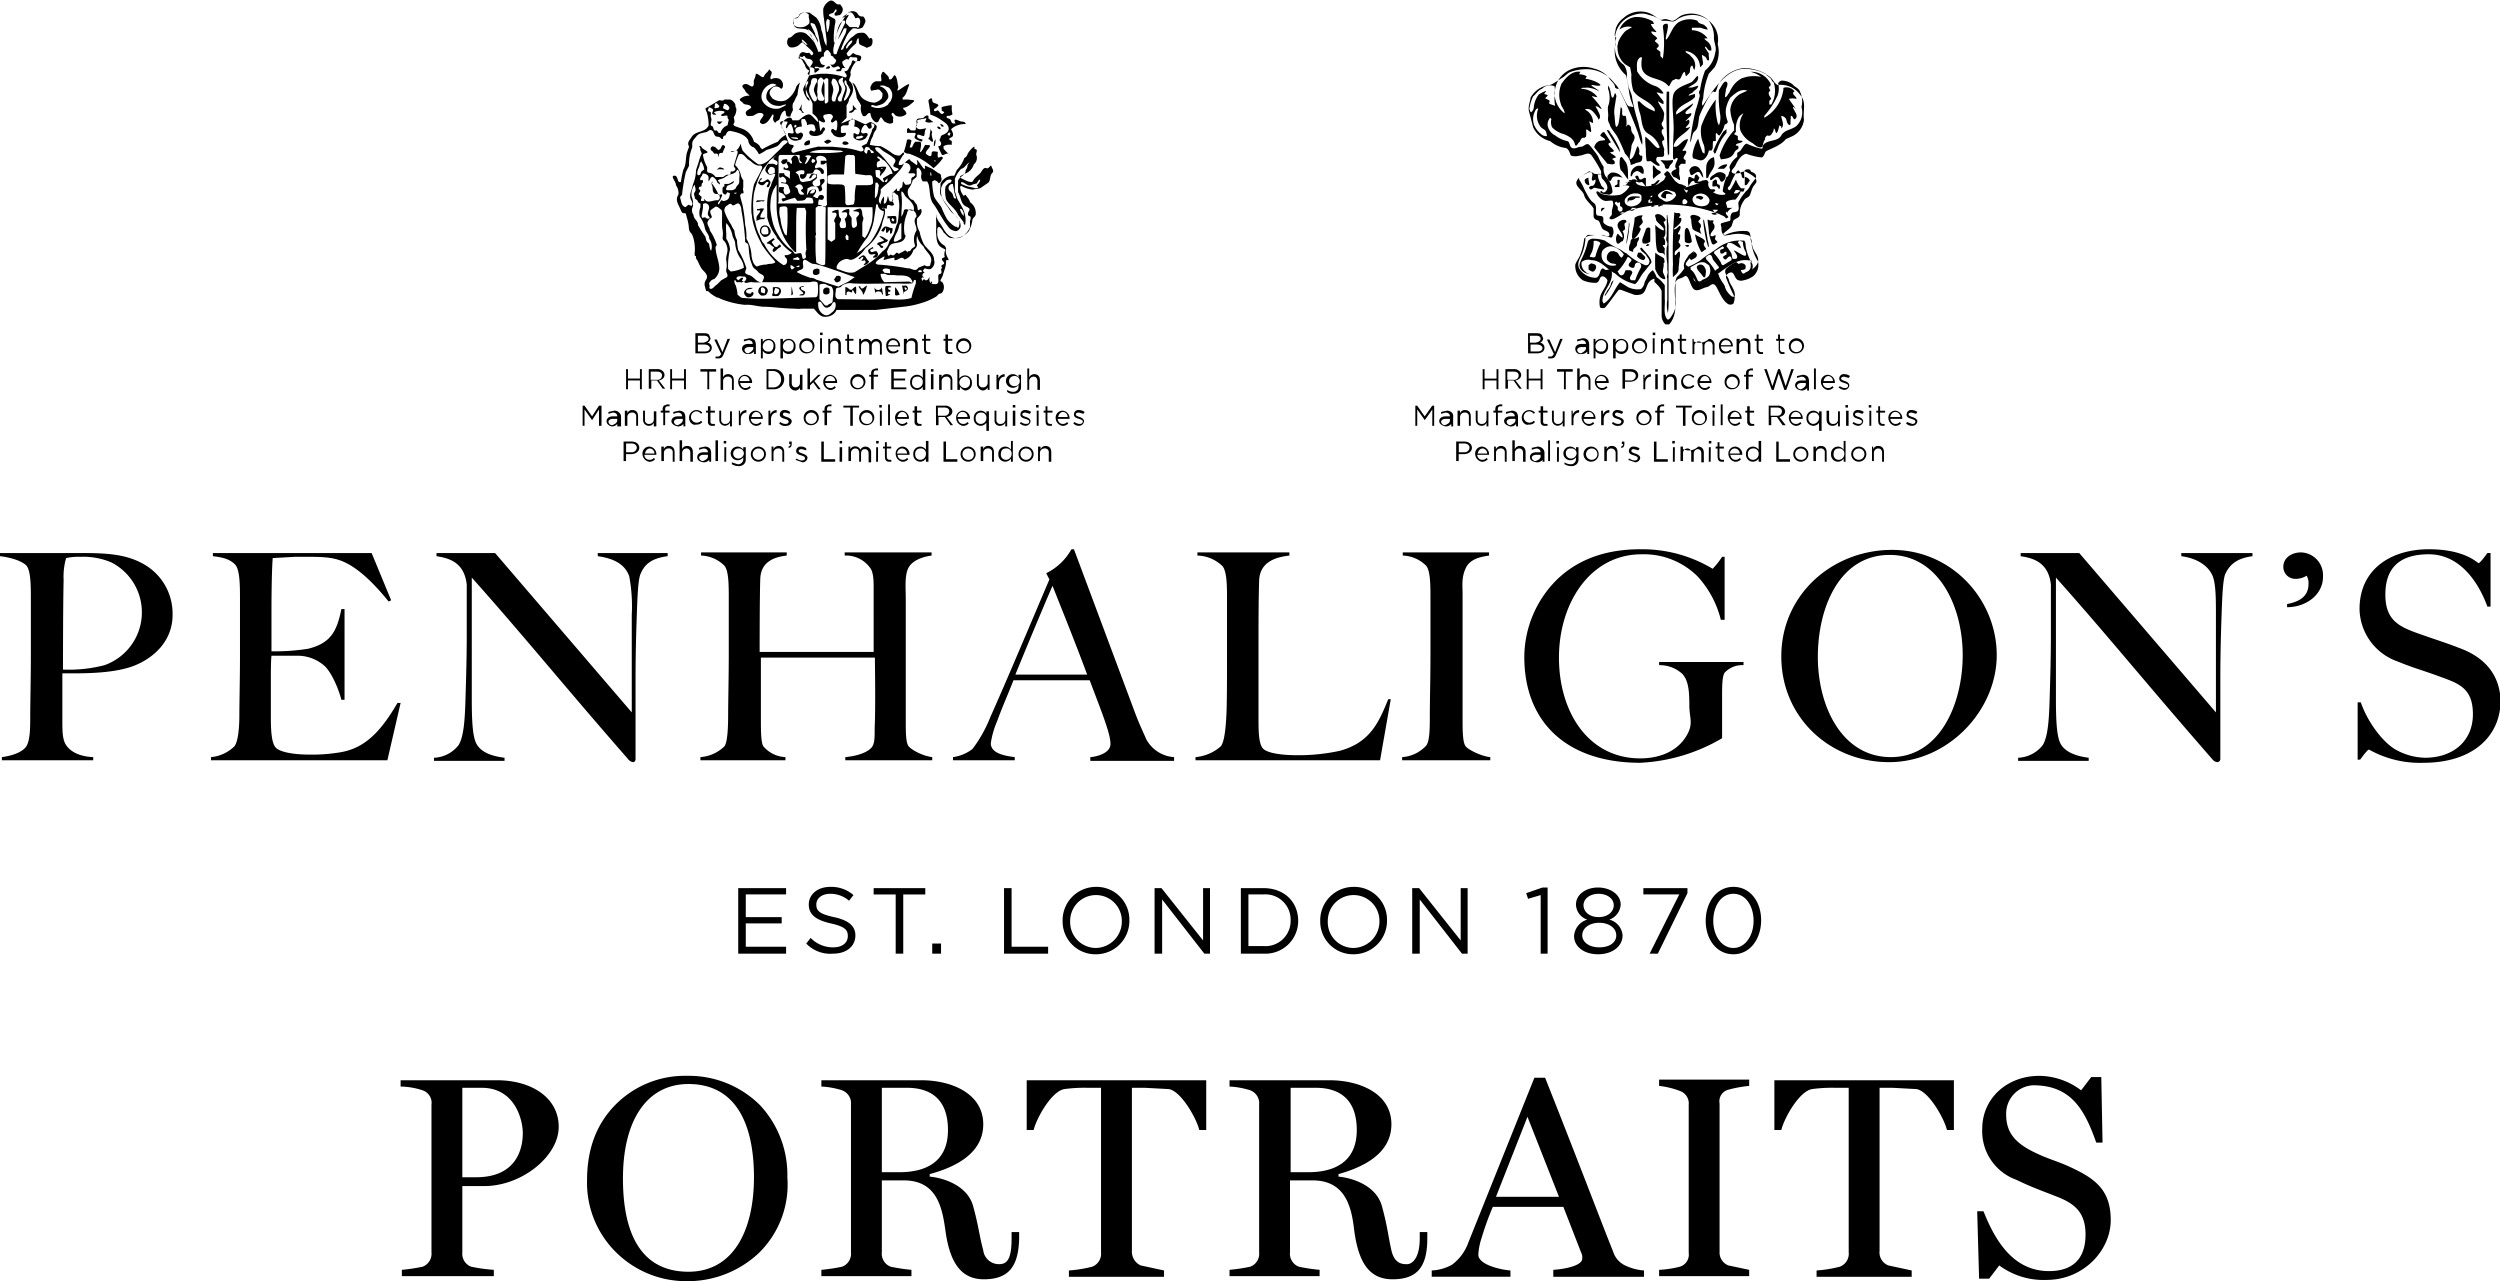 <svg xmlns="http://www.w3.org/2000/svg" viewBox="0 0 396.9 203.4"><g data-name="Layer 2"><g data-name="Layer 1"><path d="M76.9 188.3h-3.5v10.5a2.2 2.2 0 0 0 1.4 2.3 26 26 0 0 0 3.6.5v1H63.8v-1a28.8 28.8 0 0 0 3.3-.5 2.2 2.2 0 0 0 1.4-2.3v-23.4a2.1 2.1 0 0 0-1.4-2.3 11.7 11.7 0 0 0-3.5-.6v-1h15.3c5.4 0 9.8 2.7 9.8 7.4s-5.9 9.4-11.8 9.4zm-.4-15.6h-3.1v14.2h2.2c6.6 0 7.4-4.8 7.4-7s-1.3-7.2-6.5-7.2zm43.9 26.3a16.5 16.5 0 0 1-11.4 4.4 15.8 15.8 0 0 1-10.9-4.3 15.5 15.5 0 0 1-4.9-11.7c0-5 1.5-8.9 4.4-11.9a15.5 15.5 0 0 1 11.5-4.7 16 16 0 0 1 11.6 4.7 16.2 16.2 0 0 1 4.3 11.4 15.2 15.2 0 0 1-4.6 12.1zm-11.1-26.9c-6.5 0-10.4 5.6-10.4 15s3.3 14.8 10.4 14.8 10.4-6.5 10.4-15-2.9-14.8-10.4-14.8zm46.9 31c-3.6 0-5.4-2.6-6.1-7.7-.5-3.6-1.3-8-6.6-8H140v11.4a2.2 2.2 0 0 0 1.4 2.3 28.8 28.8 0 0 0 3.3.5v1h-14.3v-1a28.8 28.8 0 0 0 3.3-.5 2.2 2.2 0 0 0 1.4-2.3v-23.4a2.2 2.2 0 0 0-1.4-2.3 12.8 12.8 0 0 0-3.3-.6v-1h15.9c4.6 0 9.8 2 9.8 7s-5.2 7-8.5 7.9v.4c2.2.2 6 1.4 6.9 4.7s1 4.8 1.6 7a2.5 2.5 0 0 0 2.5 2.2c1.3 0 2-.8 2-4.1v-1h1.2v1c-.1 4.4-1.6 6.5-5.6 6.5zM144 172.7h-4v13.4h2.8c4 0 7.7-1.5 7.7-6.7s-3.1-6.7-6.5-6.7zm46.4 6.7c-.5-2-3-6.3-4.9-6.5l-3.7-.2h-2.1v25.9a2.4 2.4 0 0 0 1.4 2.3l3.7.8v1h-15.1v-1a20.4 20.4 0 0 0 3.7-.6 2.2 2.2 0 0 0 1.4-2.3v-26.1h-2.1a23.6 23.6 0 0 0-3.7.2c-2 .3-4.4 4.5-4.9 6.5H163v-7.9h28.5v7.9zm30.7 23.7c-3.7 0-5.4-2.6-6.1-7.7-.4-3.6-1.3-8-6.6-8h-3.6v11.4a2.2 2.2 0 0 0 1.4 2.3 28.8 28.8 0 0 0 3.3.5v1h-14.3v-1a28.8 28.8 0 0 0 3.3-.5 2.2 2.2 0 0 0 1.4-2.3v-23.4a2.2 2.2 0 0 0-1.4-2.3 12.8 12.8 0 0 0-3.3-.6v-1h15.9c4.6 0 9.8 2 9.8 7s-5.2 7-8.4 7.9v.4c2.2.2 6 1.4 6.9 4.7s1 4.8 1.5 7 1.8 2.2 2.5 2.2 2-.8 2-4.1v-1h1.2v1c0 4.4-1.5 6.5-5.5 6.5zm-12.2-30.4h-4v13.4h2.8c4 0 7.7-1.5 7.7-6.7s-3.1-6.7-6.5-6.7zm37.7 29.9v-1c1.6-.1 4.6-.6 4.6-1.8a1.8 1.8 0 0 0-.2-1l-2.8-7.2H237a46.4 46.4 0 0 0-1.8 5 9.8 9.8 0 0 0-.5 2.6c0 1.6 3.6 2.4 5.1 2.5v1h-12.5v-1a7.3 7.3 0 0 0 3.2-.9 7.5 7.5 0 0 0 2.6-3.5l10.5-26.2h1.7c4.7 11.8 9.1 23.4 10.8 27.6a3.6 3.6 0 0 0 1.9 2.2 8.4 8.4 0 0 0 3 .8v1h-14.4zm-4.1-25.3l-5 12.7h10zm20.9 25.3v-1a16.3 16.3 0 0 0 3.3-.5 2 2 0 0 0 1.4-2.2v-23.5a2.1 2.1 0 0 0-1.4-2.2 13.2 13.2 0 0 0-3.3-.8v-1h14.3v1a19.1 19.1 0 0 0-3.3.6 1.9 1.9 0 0 0-1.4 2.2v23.5a2.2 2.2 0 0 0 1.4 2.2l3.3.7v1zm45.7-23.2c-.5-2-3-6.3-4.9-6.5l-3.7-.2h-2.1v25.9a2.2 2.2 0 0 0 1.4 2.3l3.7.8v1h-15.1v-1a20.4 20.4 0 0 0 3.7-.6 2.2 2.2 0 0 0 1.4-2.3v-26.1h-2.1a23.6 23.6 0 0 0-3.7.2c-2 .3-4.4 4.5-4.9 6.5h-1.1v-7.9h28.5v7.9zm15.8 23.8a11.8 11.8 0 0 1-7.5-2.3l-1.6 2.1h-1.6l-.3-10.7h1c1.9 4.8 4.8 9.5 10.4 9.5 4.1 0 5.8-2.3 5.8-5.8s-1.7-4.9-4.5-6-4-1.5-6.5-2.7a8.2 8.2 0 0 1-5.4-8.1c0-4.8 3.9-8.4 9.1-8.4a11.2 11.2 0 0 1 6.6 2.3l1.6-2.1h1.6l.2 10.4h-1c-1.8-5.1-3.9-9.1-10-9.1a4.5 4.5 0 0 0-4.3 4.7c0 2.8 1.5 4.4 4 5.7s4.1 1.6 6.2 2.6c3.9 1.8 6.4 3.6 6.4 8.4s-4.3 9.5-10.2 9.5z"/><path d="M117.2 141h7.6v1h-6.4v3.6h5.7v1h-5.7v3.7h6.4v1.1h-7.6V141zm10.8 8.8l.7-.9a4.9 4.9 0 0 0 3.6 1.5c1.4 0 2.3-.7 2.3-1.8 0-1-.5-1.5-2.7-2s-3.5-1.3-3.5-3c0-1.6 1.4-2.8 3.4-2.8a5.4 5.4 0 0 1 3.7 1.3l-.7.9a4.5 4.5 0 0 0-3-1.1c-1.3 0-2.2.7-2.2 1.7s.5 1.5 2.8 2 3.4 1.4 3.4 2.9c0 1.8-1.5 2.9-3.5 2.9a5.3 5.3 0 0 1-4.3-1.6zm14.2-7.8h-3.5v-1h8.2v1h-3.5v9.4h-1.2V142zm5.8 7.8h1.4v1.6H148zm11.4-8.8h1.2v9.3h5.8v1.1h-7V141zm9.3 5.2a5.3 5.3 0 0 1 5.3-5.4 5.2 5.2 0 0 1 5.3 5.3 5.3 5.3 0 0 1-5.3 5.4 5.2 5.2 0 0 1-5.3-5.3zm9.4 0a4.1 4.1 0 1 0-8.2 0 4.1 4.1 0 0 0 4.1 4.3 4.2 4.2 0 0 0 4.1-4.3zm5.2-5.2h1.1l6.6 8.3V141h1.1v10.4h-.9l-6.7-8.6v8.6h-1.2V141zm13.7 0h3.6c3.3 0 5.5 2.2 5.5 5.2a5.2 5.2 0 0 1-5.5 5.2H197zm1.2 1v8.2h2.4a4 4 0 0 0 4.3-4.1 4 4 0 0 0-4.3-4.1zm11.4 4.2a5.3 5.3 0 0 1 5.3-5.4 5.2 5.2 0 0 1 5.3 5.3 5.3 5.3 0 0 1-5.3 5.4 5.2 5.2 0 0 1-5.3-5.3zm9.4 0a4.1 4.1 0 1 0-8.2 0 4.1 4.1 0 0 0 4.1 4.3 4.2 4.2 0 0 0 4.1-4.3zm5.2-5.2h1.1l6.6 8.3V141h1.1v10.4h-.9l-6.7-8.6v8.6h-1.2V141zm20.4 1.1l-2 .6-.3-.9 2.6-.9h.8v10.5h-1.1v-9.3zm5.3 6.5a2.9 2.9 0 0 1 2.1-2.6 2.6 2.6 0 0 1-1.8-2.4c0-1.6 1.6-2.7 3.5-2.7s3.6 1.1 3.6 2.7a2.7 2.7 0 0 1-1.8 2.4 2.8 2.8 0 0 1 2.1 2.5c0 1.8-1.7 3-3.9 3s-3.8-1.2-3.8-2.9zm6.7-.1c0-1.2-1.2-2-2.7-2s-2.7.8-2.7 2c0 1 1 1.9 2.7 1.9s2.7-.8 2.7-1.9zm-.4-4.8c0-1-1-1.8-2.4-1.8s-2.4.8-2.4 1.8c0 1.1 1 1.9 2.4 1.9s2.4-.8 2.4-1.9zm10.4-1.7h-5.7v-1h7v.8l-4.7 9.6h-1.3l4.7-9.4zm4.2 4.2c0-2.9 1.7-5.4 4.4-5.4s4.4 2.4 4.4 5.3-1.7 5.4-4.4 5.4-4.4-2.4-4.4-5.3zm7.6 0c0-2.3-1.2-4.3-3.2-4.3s-3.2 2-3.2 4.3 1.3 4.3 3.2 4.3 3.2-2 3.2-4.3zm-168-93.3h1.4c.4 0 .7.1.8.3l.2.5a.8.8 0 0 1-.5.7.8.8 0 0 1 .7.8c0 .6-.5.9-1.2.9h-1.4zm2.1.9c0-.3-.3-.5-.7-.5h-1v1.1h.9c.4-.1.8-.3.8-.6zm-.7.9h-1v1.1h1.1c.5 0 .8-.2.8-.6-.1-.3-.4-.5-.9-.5zm3.7-.9h.4l-1 2.4c-.2.5-.4.7-.8.7h-.5v-.3h.4c.2 0 .3-.1.5-.4l-1.1-2.3h.4l.9 2zm2.3 1.6c0-.5.4-.8 1-.8h.7c0-.4-.3-.6-.7-.6l-.7.2v-.3l.9-.2a1.1 1.1 0 0 1 .8.3 1.4 1.4 0 0 1 .2.7v1.5h-.3v-.4a1.1 1.1 0 0 1-.9.4.9.9 0 0 1-1-.8zm1.8-.1v-.2h-.7c-.4 0-.7.2-.7.5a.6.6 0 0 0 .6.5c.4-.2.8-.5.8-.8zm1.2-1.5h.3v.5a1.1 1.1 0 0 1 .9-.5 1.1 1.1 0 0 1 1.1 1.2 1.1 1.1 0 0 1-1.1 1.2 1.1 1.1 0 0 1-.9-.5v1.2h-.3zm2 1.1a.8.8 0 0 0-.8-.9 1 1 0 0 0-.9.9.8.8 0 0 0 .9.9c.4.1.8-.3.8-.9zm1.1-1.1h.4v.5a1.1 1.1 0 0 1 .9-.5 1.1 1.1 0 0 1 1.1 1.2 1.1 1.1 0 0 1-1.1 1.2 1.1 1.1 0 0 1-.9-.5v1.2h-.4zm2.1 1.1a.8.8 0 0 0-.8-.9 1 1 0 0 0-.9.9.8.8 0 0 0 .9.9c.5 0 .8-.3.8-.9zm.9.1a1.2 1.2 0 0 1 1.2-1.3 1.2 1.2 0 0 1 1.2 1.2 1.2 1.2 0 0 1-1.2 1.2 1.1 1.1 0 0 1-1.2-1.1zm2.1 0a.9.9 0 0 0-1.8 0 .9.9 0 0 0 .9.9.8.8 0 0 0 .9-.9zm1.2-1.8h.4v-.4h-.4zm0 2.9h.3v-2.4h-.3zm1.3-2.3h.3v.4a.9.9 0 0 1 .8-.5c.6 0 .9.4.9 1v1.5h-.4v-1.4c0-.4-.2-.7-.6-.7a.7.7 0 0 0-.7.7v1.4h-.3zm3 1.7v-1.4h-.3v-.3h.3v-.7h.3v.7h.7v.3h-.7v1.4a.4.4 0 0 0 .4.4h.3v.3h-.4c-.3 0-.6-.2-.6-.7zm1.9-1.7h.3v.4a1 1 0 0 1 .8-.4.9.9 0 0 1 .8.5.9.9 0 0 1 .8-.5.9.9 0 0 1 .9 1v1.5h-.3v-1.4c0-.4-.2-.7-.6-.7a.7.7 0 0 0-.7.7v1.4h-.4v-1.4c0-.4-.2-.7-.6-.7a.7.7 0 0 0-.7.7v1.3h-.3zm4.3 1.1a1.1 1.1 0 0 1 1.1-1.2 1.2 1.2 0 0 1 1.1 1.3H141a.8.8 0 0 0 .8.8.8.8 0 0 0 .7-.3l.2.2a1.1 1.1 0 0 1-1 .4c-.5.1-1-.4-1-1.2zm1.9-.1a.8.8 0 0 0-.8-.8c-.4 0-.7.3-.8.8zm1-1h.4v.4a.8.8 0 0 1 .8-.5c.6 0 .9.4.9 1v1.5h-.4v-1.4a.6.6 0 0 0-.7-.7.7.7 0 0 0-.7.7v1.4h-.4v-2.4zm3.1 1.7v-1.4h-.3v-.3h.3v-.7h.3v.7h.7v.3h-.7v1.4a.4.4 0 0 0 .4.4h.3v.3h-.4c-.3 0-.6-.2-.6-.7zm3.4 0v-1.4h-.3v-.3h.3v-.7h.4v.7h.7v.3h-.7v1.4c0 .3.1.4.4.4h.3v.3h-.4a.6.6 0 0 1-.7-.7zm1.7-.5a1.2 1.2 0 0 1 1.2-1.3 1.2 1.2 0 0 1 1.2 1.2 1.2 1.2 0 0 1-1.2 1.2 1.1 1.1 0 0 1-1.2-1.1zm2.1 0a.9.9 0 0 0-1.8 0 .9.9 0 1 0 1.8 0zm-54.5 3.6h.3v1.5h1.9v-1.5h.3v3.2h-.3v-1.4h-1.9v1.4h-.3v-3.2zm3.5 0h1.4a1.2 1.2 0 0 1 .9.3.9.9 0 0 1 .3.6c0 .5-.4.8-.9.9l1 1.3h-.4l-.9-1.3h-.9v1.3h-.4v-3.1zm1.4 1.7a.7.7 0 0 0 .8-.7c0-.4-.3-.6-.8-.6h-1v1.3zm2.1-1.7h.3v1.5h1.9v-1.5h.3v3.2h-.3v-1.4h-1.9v1.4h-.3v-3.2zm5.9.4h-1.1v-.4h2.5v.4h-1.1v2.8h-.3V59zm2.1-.5h.4v1.4a.8.8 0 0 1 .8-.5c.6 0 .9.4.9 1v1.5h-.3v-1.4a.6.6 0 0 0-.7-.7.7.7 0 0 0-.7.7v1.4h-.4zm2.8 2.2a1.1 1.1 0 0 1 1.1-1.2 1.2 1.2 0 0 1 1.1 1.3h-1.9c.1.5.4.8.8.8a.8.8 0 0 0 .7-.3l.2.2a1.1 1.1 0 0 1-1 .4 1.3 1.3 0 0 1-1-1.2zm1.8-.2a.8.8 0 0 0-.8-.8c-.4 0-.7.3-.8.8zm2.7-1.9h1.1a1.6 1.6 0 0 1 1.7 1.6 1.6 1.6 0 0 1-1.7 1.6h-1.1zm.3.4v2.5h.7a1.2 1.2 0 0 0 1.3-1.3 1.3 1.3 0 0 0-1.3-1.3h-.7zm3.3 1.9v-1.5h.4v1.4c0 .4.2.7.6.7a.7.7 0 0 0 .7-.7v-1.3h.4v2.4h-.4v-.4a.8.8 0 0 1-.8.5 1 1 0 0 1-.9-1.1zm2.9-2.4h.4v2.3l1.3-1.3h.4l-1 1 1 1.3h-.4l-.8-1.1-.5.5v.6h-.4v-3.3zm2.5 2.2a1.1 1.1 0 0 1 1.1-1.2 1.2 1.2 0 0 1 1.1 1.3H131c.1.5.4.8.8.8a.8.8 0 0 0 .7-.3l.2.2a1.1 1.1 0 0 1-1 .4 1.3 1.3 0 0 1-1-1.2zm1.9-.2a.8.8 0 0 0-.8-.8c-.4 0-.7.3-.8.8zm2.4.2a1.2 1.2 0 0 1 1.2-1.3 1.2 1.2 0 0 1 1.2 1.2 1.2 1.2 0 0 1-1.2 1.2 1.1 1.1 0 0 1-1.2-1.1zm2.1 0a.9.9 0 0 0-1.8 0 .9.9 0 1 0 1.8 0zm1.2-.9h-.3v-.3h.3v-.2a.8.8 0 0 1 .2-.6l.5-.2h.4v.3h-.3c-.3 0-.4.2-.4.5v.2h.7v.3h-.7v2h-.4zm3.2-1.2h2.4v.4h-2v1.1h1.8v.3h-1.8v1.1h2v.3h-2.4v-3.2zm3 2.1a1.1 1.1 0 0 1 1.1-1.2 1.1 1.1 0 0 1 .9.5v-1.4h.4v3.3h-.4v-.5a1.1 1.1 0 0 1-.9.5 1.1 1.1 0 0 1-1.1-1.2zm2 0a.8.8 0 0 0-.9-.9c-.5 0-.8.3-.8.9a.8.8 0 0 0 .8.9.9.9 0 0 0 .9-.9zm1.3-1.7h.4v-.4h-.4zm0 2.8h.4v-2.4h-.4zm1.3-2.3h.4v.4a.8.8 0 0 1 .8-.5c.6 0 .9.4.9 1v1.5h-.3v-1.4a.6.6 0 0 0-.7-.7.7.7 0 0 0-.7.7v1.4h-.4zm3.3 1.9v.5h-.4v-3.3h.3v1.5a1.1 1.1 0 0 1 .9-.5 1.1 1.1 0 0 1 1.1 1.2 1.1 1.1 0 0 1-1.1 1.2 1.7 1.7 0 0 1-.8-.6zm1.6-.7a.8.8 0 0 0-.8-.9 1 1 0 0 0-.9.9.9.9 0 0 0 .9.9.8.8 0 0 0 .8-.9zm1.1.2v-1.5h.3v1.4a.6.6 0 0 0 .7.7.7.7 0 0 0 .7-.7v-1.3h.3v2.4h-.3v-.4a.9.9 0 0 1-.8.5 1.1 1.1 0 0 1-.9-1.1zm3-1.4h.4v.6a1.1 1.1 0 0 1 1-.7v.4c-.5 0-.9.4-.9 1.1v.9h-.4v-2.3zm1.8 2.7v-.3a1.6 1.6 0 0 0 .9.3.8.8 0 0 0 .9-.8v-.3a1.1 1.1 0 0 1-2-.6 1.1 1.1 0 0 1 1.1-1.1 1.1 1.1 0 0 1 .9.5v-.4h.4v1.9a1 1 0 0 1-.3.8 1.2 1.2 0 0 1-.9.3 1.2 1.2 0 0 1-1-.3zm2-1.7a.8.8 0 0 0-.9-.8.8.8 0 0 0-.8.8.8.8 0 0 0 .8.8.8.8 0 0 0 .9-.8zm1.2-2h.3v1.4a.9.9 0 0 1 .8-.5c.6 0 .9.4.9 1v1.5h-.4v-1.4c0-.4-.2-.7-.6-.7a.7.7 0 0 0-.7.7v1.4h-.3zm-70.6 5.9h.3l1.2 1.7 1.1-1.7h.4v3.2h-.4V65L94 66.7 92.8 65v2.6h-.3v-3.2zm3.8 2.5c0-.5.4-.8 1-.8h.7c0-.4-.3-.6-.7-.6l-.7.2v-.3l.9-.2a1 1 0 0 1 .8.3.9.9 0 0 1 .3.7v1.5H98v-.4a1.1 1.1 0 0 1-.9.4c-.4-.1-.8-.4-.8-.8zm1.7-.2v-.2h-.7c-.4 0-.7.2-.7.5a.6.6 0 0 0 .6.5c.5-.2.8-.4.8-.8zm1.2-1.5h.4v.4a.8.8 0 0 1 .8-.5c.6 0 .9.4.9 1v1.5h-.3v-1.4a.6.6 0 0 0-.7-.7.7.7 0 0 0-.7.7v1.4h-.4v-2.4zm2.9 1.5v-1.5h.3v1.4a.6.6 0 0 0 .7.7.7.7 0 0 0 .7-.7v-1.3h.4v2.4h-.4v-.6a.8.8 0 0 1-.8.5.9.9 0 0 1-.9-.9zm3.1-1.2h-.3v-.3h.3V65a.8.8 0 0 1 .2-.6l.5-.2h.4v.3h-.3c-.3 0-.4.2-.4.5v.2h.7v.3h-.7v2h-.3v-2zm1.4 1.4c0-.5.4-.8 1-.8h.7c0-.4-.3-.6-.7-.6l-.7.2v-.3l.9-.2a1.1 1.1 0 0 1 .8.3 1.4 1.4 0 0 1 .2.7v1.5h-.3v-.4a1.1 1.1 0 0 1-.9.4c-.5-.1-1-.4-1-.8zm1.8-.2v-.2h-.7c-.4 0-.7.2-.7.5a.6.6 0 0 0 .6.5c.4-.2.8-.4.8-.8zm1-.3a1.2 1.2 0 0 1 1.2-1.3 1.3 1.3 0 0 1 .9.4l-.2.2a1 1 0 0 0-.7-.4.9.9 0 0 0-.9.9.9.9 0 0 0 .9.9.9.9 0 0 0 .7-.3l.2.2a1.1 1.1 0 0 1-1 .4c-.5.2-1.1-.4-1.1-1zm3 .5v-1.4h-.3v-.3h.3v-.7h.4v.7h.7v.3h-.7v1.4c0 .3.1.4.4.4h.3v.3h-.4a.6.6 0 0 1-.7-.7zm1.8-.2v-1.5h.3v1.4a.6.6 0 0 0 .7.7.7.7 0 0 0 .7-.7v-1.3h.3v2.4h-.3v-.6a.9.9 0 0 1-1.7-.4zm3-1.5h.3v.6a1.1 1.1 0 0 1 1-.7v.4c-.5 0-.9.4-.9 1.1v.9h-.3v-2.3zm1.7 1.2a1.1 1.1 0 0 1 1.1-1.2 1.2 1.2 0 0 1 1.1 1.3h-1.9a.8.8 0 0 0 .8.8.8.8 0 0 0 .7-.3l.2.2a1.1 1.1 0 0 1-1 .4 1.3 1.3 0 0 1-1-1.2zm1.9-.2a.8.8 0 0 0-.7-.8c-.4 0-.7.3-.8.8zm1.1-1h.4v.6a1.1 1.1 0 0 1 1-.7v.4c-.5 0-.9.4-.9 1.1v.9h-.4v-2.3zm1.8 2l.2-.2a1.3 1.3 0 0 0 .8.3c.3 0 .5-.1.5-.4 0-.2-.3-.3-.6-.4s-.8-.2-.8-.7a.7.7 0 0 1 .8-.7 1.1 1.1 0 0 1 .8.3v.3l-.7-.2c-.3 0-.4.1-.4.3s.3.3.6.4.8.3.8.7a.8.8 0 0 1-.8.7 1.2 1.2 0 0 1-1.2-.4zm3.9-.8a1.2 1.2 0 0 1 1.2-1.3 1.2 1.2 0 0 1 1.2 1.2 1.2 1.2 0 0 1-1.2 1.2 1.1 1.1 0 0 1-1.2-1.1zm2.1 0a.9.9 0 1 0-1.8 0 .9.9 0 0 0 1.8 0zm1.2-.9h-.3v-.3h.3V65a.8.8 0 0 1 .2-.6l.5-.2h.4v.3h-.3c-.3 0-.4.2-.4.5v.2h.7v.3h-.7v2h-.4zm4.1-.8h-1.1v-.3h2.5v.3h-1v2.9h-.4v-2.9zm1.4 1.7a1.2 1.2 0 0 1 1.2-1.3 1.2 1.2 0 0 1 1.2 1.2 1.2 1.2 0 0 1-1.2 1.2 1.1 1.1 0 0 1-1.2-1.1zm2.1 0a.9.9 0 0 0-1.8 0 .9.9 0 0 0 .9.9.8.8 0 0 0 .9-.9zm1.1-1.7h.4v-.4h-.4zm.1 2.9h.3v-2.4h-.3zm1.3-3.4h.3v3.3h-.3zm1.1 2.2a1.1 1.1 0 0 1 1.1-1.2 1.2 1.2 0 0 1 1.1 1.3h-1.9a.8.8 0 0 0 .8.8.8.8 0 0 0 .7-.3l.2.2a1.1 1.1 0 0 1-1 .4 1.4 1.4 0 0 1-1-1.2zm1.9-.2a.8.8 0 0 0-.7-.8c-.4 0-.7.3-.8.8zm1.2.7v-1.4h-.3v-.3h.3v-.7h.4v.7h.7v.3h-.7v1.4a.4.4 0 0 0 .4.4h.3v.3h-.4a.6.6 0 0 1-.7-.7zm3.4-2.5h1.4a1.2 1.2 0 0 1 .9.3.9.9 0 0 1 .3.6c0 .5-.4.8-.9.9l1 1.3h-.4l-.9-1.3h-1v1.3h-.4zm1.3 1.6a.7.7 0 0 0 .8-.7c0-.4-.3-.6-.8-.6h-1V66zm1.9.4a1.1 1.1 0 0 1 1.1-1.2 1.2 1.2 0 0 1 1.1 1.3h-1.9a.8.8 0 0 0 .8.8.8.8 0 0 0 .7-.3l.2.2a1.1 1.1 0 0 1-1 .4 1.3 1.3 0 0 1-1-1.2zm1.8-.2a.8.8 0 0 0-.8-.8c-.4 0-.7.3-.8.8zm3 .9a1.1 1.1 0 0 1-.9.5 1.1 1.1 0 0 1-1.1-1.2 1.1 1.1 0 0 1 1.1-1.2 1.1 1.1 0 0 1 .9.5v-.4h.4v3.1h-.4zm0-.7a.8.8 0 0 0-.9-.9.8.8 0 0 0-.8.9.8.8 0 0 0 .8.9.9.9 0 0 0 .9-.9zm1.3.3v-1.5h.3v1.4a.6.6 0 0 0 .7.7.7.7 0 0 0 .7-.7v-1.3h.3v2.4h-.3v-.6a.9.9 0 0 1-.8.5.8.8 0 0 1-.9-.9zm2.9-2h.4v-.4h-.4zm0 2.9h.4v-2.4h-.4zm1.1-.4l.2-.2a1.3 1.3 0 0 0 .8.3c.3 0 .5-.1.5-.4 0-.2-.3-.3-.6-.4s-.8-.2-.8-.7a.7.7 0 0 1 .8-.7 1.6 1.6 0 0 1 .9.3l-.2.3-.7-.2c-.3 0-.5.1-.5.3s.3.3.6.4.7.3.7.7a.8.8 0 0 1-.8.7 1.4 1.4 0 0 1-.9-.4zm2.6-2.5h.4v-.4h-.4zm.1 2.9h.3v-2.4h-.3zm1.4-.7v-1.4h-.3v-.3h.3v-.7h.3v.7h.8v.3h-.8v1.4a.4.4 0 0 0 .4.4h.3v.3h-.4c-.4 0-.6-.2-.6-.7zm1.6-.5a1.1 1.1 0 0 1 1.1-1.2 1.2 1.2 0 0 1 1.1 1.3h-1.9c.1.5.4.8.8.8a.8.8 0 0 0 .7-.3l.2.2a1.1 1.1 0 0 1-1 .4 1.3 1.3 0 0 1-1-1.2zm1.9-.2a.8.8 0 0 0-.7-.8c-.4 0-.7.3-.8.8zm.9 1l.2-.2a1.3 1.3 0 0 0 .8.3c.3 0 .5-.1.5-.4 0-.2-.3-.3-.6-.4s-.8-.2-.8-.7a.7.7 0 0 1 .8-.7 1.6 1.6 0 0 1 .9.3l-.2.3-.7-.2c-.3 0-.5.1-.5.3s.3.3.6.4.7.3.7.7a.8.8 0 0 1-.8.7 1.1 1.1 0 0 1-.9-.4zm-71.3 2.9h1.2c.7 0 1.2.4 1.2 1s-.6 1-1.3 1h-.8v1.1H99v-3.1zm1.1 1.7a.8.8 0 0 0 .9-.7c0-.4-.3-.7-.9-.7h-.8v1.4zm1.8.3a1.1 1.1 0 0 1 1.1-1.2 1.2 1.2 0 0 1 1.1 1.3h-1.9a.8.8 0 0 0 .8.8.8.8 0 0 0 .7-.3l.2.2a1.1 1.1 0 0 1-1 .4 1.3 1.3 0 0 1-1-1.2zm1.9-.1a.8.8 0 0 0-.7-.8c-.4 0-.7.3-.8.8zm1.1-1.1h.4v.4a.8.8 0 0 1 .8-.5c.6 0 .9.4.9 1v1.5h-.3v-1.4a.6.6 0 0 0-.7-.7.7.7 0 0 0-.7.7v1.3h-.4zm2.9-1h.4v1.4a.8.8 0 0 1 .8-.5c.6 0 .9.4.9 1v1.5h-.4v-1.4c0-.4-.2-.7-.6-.7a.7.7 0 0 0-.7.7v1.3h-.4zm2.8 2.7c0-.5.4-.8 1-.8h.7c0-.4-.3-.6-.7-.6l-.7.2v-.3l.9-.2a1.1 1.1 0 0 1 .8.3 1.4 1.4 0 0 1 .2.7v1.4h-.3V73a1.1 1.1 0 0 1-.9.4c-.6-.1-1-.3-1-.8zm1.7-.2v-.2h-.7c-.4 0-.7.2-.7.5a.6.6 0 0 0 .6.5c.5-.2.8-.4.8-.8zm1.2-2.5h.4v3.3h-.4zm1.3.5h.4V70h-.4zm.1 2.9h.3V71h-.3zm1.2.4v-.3l.9.3a.8.8 0 0 0 .9-.8v-.3a1.1 1.1 0 0 1-2-.6 1.1 1.1 0 0 1 1.1-1.1 1.1 1.1 0 0 1 .9.5V71h.4v1.9a1 1 0 0 1-.3.8 1.2 1.2 0 0 1-.9.3 2 2 0 0 1-1-.3zm1.9-1.7a.8.8 0 0 0-.9-.8.8.8 0 0 0-.8.8.8.8 0 0 0 .8.8.9.9 0 0 0 .9-.8zm1.1.1a1.2 1.2 0 0 1 1.2-1.2 1.2 1.2 0 0 1 1.2 1.2 1.2 1.2 0 0 1-1.2 1.2 1.2 1.2 0 0 1-1.2-1.2zm2.1 0a.9.9 0 1 0-1.8 0 .9.9 0 1 0 1.8 0zm1.2-1.2h.3v.4a.9.9 0 0 1 .8-.5c.6 0 .9.4.9 1v1.5h-.3v-1.4a.6.6 0 0 0-.7-.7.7.7 0 0 0-.7.7v1.3h-.3zm2.7 0c.2-.1.3-.2.3-.4h-.2v-.4h.4v.4c0 .4-.2.6-.5.6zm1.1 2.1l.2-.2a1.3 1.3 0 0 0 .8.3c.3 0 .5-.1.5-.4 0-.2-.3-.3-.6-.4s-.8-.2-.8-.7a.7.7 0 0 1 .8-.7 1.1 1.1 0 0 1 .8.3v.3l-.7-.2c-.3 0-.5.1-.5.3s.3.3.6.4.8.3.8.7a.8.8 0 0 1-.8.7zm4.1-2.9h.4v2.8h1.8v.4h-2.2v-3.2zm2.9.3h.4V70h-.4zm0 2.9h.4V71h-.4zm1.3-2.4h.4v.4a.9.9 0 0 1 1.6.1.9.9 0 0 1 .8-.5.9.9 0 0 1 .9 1v1.5h-.4V72c0-.4-.2-.7-.6-.7s-.6.3-.6.7v1.3h-.3v-1.4c0-.4-.2-.7-.6-.7a.7.7 0 0 0-.7.7v1.3h-.4v-2.3zm4.5-.5h.4V70h-.4zm0 2.9h.3V71h-.3zm1.4-.7v-1.4h-.3v-.3h.3v-.7h.3v.7h.7v.3h-.7v1.4a.4.4 0 0 0 .4.4h.3v.3h-.4c-.3 0-.6-.2-.6-.7zm1.7-.5a1.1 1.1 0 0 1 1.1-1.2 1.2 1.2 0 0 1 1.1 1.3h-1.9a.8.8 0 0 0 .8.8.8.8 0 0 0 .7-.3l.2.2a1.1 1.1 0 0 1-1 .4 1.3 1.3 0 0 1-1-1.2zm1.8-.1a.8.8 0 0 0-.8-.8c-.4 0-.7.3-.8.8zm1 .1a1.1 1.1 0 0 1 1.1-1.2 1.1 1.1 0 0 1 .9.5V70h.4v3.3h-.4v-.5a1.1 1.1 0 0 1-.9.5 1.1 1.1 0 0 1-1.1-1.2zm2 0a.8.8 0 0 0-.9-.9.8.8 0 0 0-.8.9.8.8 0 0 0 .8.9.9.9 0 0 0 .9-.9zm2.8-2h.4v2.8h1.8v.4h-2.2v-3.2zm2.7 2a1.2 1.2 0 0 1 1.2-1.2 1.2 1.2 0 0 1 1.2 1.2 1.2 1.2 0 0 1-2.4 0zm2.1 0a.9.9 0 1 0-1.8 0 .9.9 0 0 0 .9.9.8.8 0 0 0 .9-.9zm1.1-1.2h.4v.4a.8.8 0 0 1 .8-.5c.6 0 .9.4.9 1v1.5h-.3v-1.4a.6.6 0 0 0-.7-.7.7.7 0 0 0-.7.7v1.3h-.4zm2.8 1.2a1.1 1.1 0 0 1 1.1-1.2 1.1 1.1 0 0 1 .9.5V70h.3v3.3h-.3v-.5a1.1 1.1 0 0 1-.9.5 1.1 1.1 0 0 1-1.1-1.2zm2.1 0a.8.8 0 0 0-.9-.9c-.5 0-.8.3-.8.9a.8.8 0 0 0 .8.9.9.9 0 0 0 .9-.9zm1.1 0a1.2 1.2 0 0 1 1.2-1.2 1.2 1.2 0 0 1 1.2 1.2 1.2 1.2 0 1 1-2.4 0zm2.1 0a.9.9 0 1 0-1.8 0 .9.9 0 0 0 1.8 0zm1.1-1.2h.3v.4a.9.9 0 0 1 .8-.5c.6 0 .9.4.9 1v1.5h-.4v-1.4a.6.6 0 0 0-.7-.7.7.7 0 0 0-.7.7v1.3h-.3v-2.3zm77.7-18h1.4c.4 0 .7.1.8.3l.2.5a.8.8 0 0 1-.5.7.8.8 0 0 1 .7.8c0 .6-.5.9-1.2.9h-1.4zm2 .9c0-.3-.2-.5-.7-.5h-1v1.1h.9c.5-.1.8-.3.8-.6zm-.6.9h-1v1.1h1.1c.5 0 .8-.2.8-.6-.1-.3-.4-.5-.9-.5zm3.7-.9h.4l-1 2.4c-.2.5-.4.7-.8.7h-.5v-.3h.4c.2 0 .3-.1.5-.4l-1.1-2.3h.4l.9 2zm2.4 1.6c0-.5.4-.8 1-.8h.7c0-.4-.3-.6-.7-.6l-.7.2v-.3l.9-.2a1.1 1.1 0 0 1 .8.3 1.4 1.4 0 0 1 .2.7v1.5h-.3v-.4a1.1 1.1 0 0 1-.9.4.8.8 0 0 1-1-.8zm1.7-.1v-.2h-.7c-.4 0-.7.2-.7.5a.6.6 0 0 0 .6.5c.4-.2.8-.5.8-.8zm1.2-1.5h.3v.5a1.1 1.1 0 0 1 .9-.5 1.1 1.1 0 0 1 1.1 1.2 1.1 1.1 0 0 1-1.1 1.2 1.1 1.1 0 0 1-.9-.5v1.2h-.3zm2 1.1a.8.8 0 0 0-.8-.9 1 1 0 0 0-.9.9.8.8 0 0 0 .9.9c.4.1.8-.3.8-.9zm1.1-1.1h.4v.5a1.1 1.1 0 0 1 .9-.5 1.1 1.1 0 0 1 1.1 1.2 1.1 1.1 0 0 1-1.1 1.2 1.1 1.1 0 0 1-.9-.5v1.2h-.4zm2.1 1.1a.8.8 0 0 0-.8-.9 1 1 0 0 0-.9.9.8.8 0 0 0 .9.9c.4.1.8-.3.8-.9zm.9.1a1.2 1.2 0 0 1 1.2-1.3 1.2 1.2 0 0 1 1.2 1.2 1.2 1.2 0 0 1-1.2 1.2 1.1 1.1 0 0 1-1.2-1.1zm2.1 0a.9.9 0 1 0-1.8 0 .9.9 0 0 0 .9.9.8.8 0 0 0 .9-.9zm1.2-1.8h.4v-.4h-.4zm0 2.9h.3v-2.4h-.3zm1.3-2.3h.3v.4a.8.8 0 0 1 .8-.5c.6 0 .9.4.9 1v1.5h-.4v-1.4c0-.4-.2-.7-.6-.7a.7.7 0 0 0-.7.7v1.4h-.3v-2.4zm3 1.7v-1.4h-.3v-.3h.3v-.7h.3v.7h.7v.3h-.7v1.4a.4.4 0 0 0 .4.4h.3v.3h-.4c-.3 0-.6-.2-.6-.7zm1.9-1.7h.3v.4a2.1 2.1 0 0 0 2.4-.4.9.9 0 0 1 .9 1v1.5h-.3v-1.4c0-.4-.2-.7-.6-.7a.7.7 0 0 0-.7.7v1.4h-.3v-1.4c0-.4-.2-.7-.6-.7a.7.7 0 0 0-.7.7v1.3h-.3v-2.4zm4.3 1.1a1.1 1.1 0 0 1 1.1-1.2 1.2 1.2 0 0 1 1.1 1.3h-1.9a.8.8 0 0 0 .8.8.9.9 0 0 0 .7-.3l.2.2a1.1 1.1 0 0 1-1 .4c-.5.1-1-.4-1-1.2zm1.9-.1a.8.8 0 0 0-.8-.8c-.4 0-.7.3-.8.8zm1-1h.4v.4a.8.8 0 0 1 .8-.5c.6 0 .9.4.9 1v1.5h-.4v-1.4a.6.6 0 0 0-.7-.7.7.7 0 0 0-.7.7v1.4h-.4v-2.4zm3.1 1.7v-1.4h-.3v-.3h.3v-.7h.3v.7h.7v.3h-.7v1.4a.4.4 0 0 0 .4.4h.3v.3h-.4c-.3 0-.6-.2-.6-.7zm3.5 0v-1.4h-.4v-.3h.3v-.7h.3v.7h.7v.3h-.7v1.4a.4.4 0 0 0 .4.4h.3v.3h-.4c-.3 0-.5-.2-.5-.7zm1.6-.5a1.2 1.2 0 0 1 1.2-1.3 1.2 1.2 0 0 1 1.2 1.2 1.2 1.2 0 0 1-1.2 1.2A1.1 1.1 0 0 1 284 55zm2.1 0a.9.9 0 1 0-1.8 0 .9.9 0 0 0 1.8 0zm-50.7 3.6h.3v1.5h1.9v-1.5h.3v3.2h-.3v-1.4h-1.9v1.4h-.3v-3.2zm3.5 0h1.4a1.2 1.2 0 0 1 .9.3.9.9 0 0 1 .3.6c0 .5-.4.8-.9.9l1 1.3h-.4l-.9-1.3h-.9v1.3h-.4v-3.1zm1.4 1.7a.7.7 0 0 0 .8-.7c0-.4-.3-.6-.8-.6h-1v1.3zm2.1-1.7h.3v1.5h1.9v-1.5h.3v3.2h-.3v-1.4h-1.9v1.4h-.3v-3.2zm5.9.4h-1.1v-.4h2.5v.4h-1.1v2.8h-.3V59zm2.1-.5h.4v1.4a.8.8 0 0 1 .8-.5c.6 0 .9.4.9 1v1.5h-.3v-1.4a.6.6 0 0 0-.7-.7.7.7 0 0 0-.7.7v1.4h-.4v-3.4zm2.8 2.2a1.1 1.1 0 0 1 1.1-1.2 1.2 1.2 0 0 1 1.1 1.3h-1.9a.8.8 0 0 0 .8.8.8.8 0 0 0 .7-.3l.2.2a1.1 1.1 0 0 1-1 .4 1.3 1.3 0 0 1-1-1.2zm1.8-.2a.8.8 0 0 0-.8-.8c-.4 0-.7.3-.8.8zm2.7-1.9h1.2c.7 0 1.2.4 1.2 1s-.6 1-1.3 1h-.8v1.1h-.4v-3.1zm1.1 1.8a.8.8 0 0 0 .9-.7c0-.4-.3-.7-.9-.7h-.8v1.4zm2-.9h.3v.6a1.1 1.1 0 0 1 1-.7v.4c-.5 0-.9.4-.9 1.1v.9h-.3v-2.3zm2-.5h.4v-.4h-.4zm0 2.8h.4v-2.4h-.4zm1.3-2.3h.4v.4a.8.8 0 0 1 .8-.5c.6 0 .9.4.9 1v1.5h-.4v-1.4c0-.4-.2-.7-.6-.7a.7.7 0 0 0-.7.7v1.4h-.4v-2.4zm2.8 1.2a1.2 1.2 0 0 1 1.2-1.3 1.3 1.3 0 0 1 .9.4l-.2.2a1 1 0 0 0-.7-.4.9.9 0 0 0-.9.9.9.9 0 0 0 .9.9.9.9 0 0 0 .7-.3l.2.2a1.2 1.2 0 0 1-1 .4c-.6.2-1.1-.4-1.1-1zm2.6 0a1.1 1.1 0 0 1 1.1-1.2 1.2 1.2 0 0 1 1.1 1.3h-1.9c.1.5.4.8.8.8a.8.8 0 0 0 .7-.3l.2.2a1.1 1.1 0 0 1-1 .4 1.3 1.3 0 0 1-1-1.2zm1.9-.2a.8.8 0 0 0-.7-.8c-.4 0-.7.3-.8.8zm2.4.2a1.2 1.2 0 0 1 1.2-1.3 1.2 1.2 0 0 1 1.2 1.2 1.2 1.2 0 0 1-1.2 1.2 1.1 1.1 0 0 1-1.2-1.1zm2.1 0a.9.9 0 0 0-1.8 0 .9.9 0 0 0 .9.9.8.8 0 0 0 .9-.9zm1.3-.9h-.3v-.3h.3v-.2a.8.8 0 0 1 .2-.6l.5-.2h.4v.3h-.3c-.3 0-.4.2-.4.5v.2h.7v.3h-.7v2h-.4v-2zm2.9-1.2h.4l.9 2.7.9-2.7h.3l.9 2.7.9-2.7h.4l-1.2 3.3h-.3l-.9-2.6-.8 2.6h-.3l-1.2-3.3zm4.9 2.6c0-.5.4-.8 1-.8h.7c0-.4-.3-.6-.7-.6l-.7.2v-.3l.9-.2a1.1 1.1 0 0 1 .8.3 1.4 1.4 0 0 1 .2.7V62h-.3v-.4a1.1 1.1 0 0 1-.9.4c-.6-.1-1-.4-1-.8zm1.7-.2v-.2h-.7c-.4 0-.7.2-.7.5a.6.6 0 0 0 .6.5c.5-.2.8-.5.8-.8zm1.3-2.5h.3v3.3h-.3zm1.1 2.2a1.1 1.1 0 0 1 1.1-1.2 1.2 1.2 0 0 1 1.1 1.3h-1.9a.8.8 0 0 0 .8.8.8.8 0 0 0 .7-.3l.2.2a1.1 1.1 0 0 1-1 .4 1.3 1.3 0 0 1-1-1.2zm1.9-.2a.8.8 0 0 0-.7-.8c-.4 0-.7.3-.8.8zm.9 1l.2-.2a1.3 1.3 0 0 0 .8.3c.3 0 .5-.1.5-.4 0-.2-.3-.3-.6-.4s-.8-.2-.8-.7a.7.7 0 0 1 .8-.7 1.6 1.6 0 0 1 .9.3l-.2.3-.7-.2c-.3 0-.5.1-.5.3s.3.3.6.4.7.3.7.7a.8.8 0 0 1-.8.7 1.5 1.5 0 0 1-.9-.4zm-67.2 2.9h.3l1.2 1.7 1.2-1.7h.3v3.2h-.3V65l-1.2 1.7L225 65v2.6h-.3v-3.2zm3.8 2.5c0-.5.4-.8 1-.8h.7c0-.4-.3-.6-.7-.6l-.7.2v-.3l.9-.2a1.1 1.1 0 0 1 .8.3.8.8 0 0 1 .2.7v1.5h-.3v-.4a1.1 1.1 0 0 1-.9.4c-.5-.1-1-.4-1-.8zm1.7-.2v-.2h-.7c-.4 0-.7.2-.7.5a.6.6 0 0 0 .6.5c.5-.2.8-.4.8-.8zm1.2-1.5h.4v.4a.8.8 0 0 1 .8-.5c.6 0 .9.4.9 1v1.5h-.3v-1.4a.6.6 0 0 0-.7-.7.7.7 0 0 0-.7.7v1.4h-.4v-2.4zm2.9 1.5v-1.5h.3v1.4a.6.6 0 0 0 .7.7.7.7 0 0 0 .7-.7v-1.3h.3v2.4h-.3v-.6a.8.8 0 0 1-.8.5.9.9 0 0 1-.9-.9zm3.1-1.2h-.3v-.3h.3V65a.8.8 0 0 1 .2-.6l.5-.2h.4v.3h-.3c-.3 0-.4.2-.4.5v.2h.7v.3h-.7v2h-.3v-2zm1.4 1.4c0-.5.4-.8 1-.8h.7c0-.4-.3-.6-.7-.6l-.7.2v-.3l.9-.2a1.1 1.1 0 0 1 .8.3 1.4 1.4 0 0 1 .2.7v1.5h-.3v-.4a1 1 0 0 1-.9.4c-.5-.1-1-.4-1-.8zm1.8-.2v-.2h-.7c-.4 0-.7.2-.7.5a.6.6 0 0 0 .6.5c.4-.2.8-.4.8-.8zm1-.3a1.2 1.2 0 0 1 1.2-1.3 1.3 1.3 0 0 1 .9.4l-.2.2a1 1 0 0 0-.7-.4.9.9 0 0 0-.9.9.9.9 0 0 0 .9.9.9.9 0 0 0 .7-.3l.2.2a1.1 1.1 0 0 1-1 .4c-.5.2-1.1-.4-1.1-1zm3 .5v-1.4h-.3v-.3h.3v-.7h.4v.7h.7v.3h-.7v1.4c0 .3.1.4.4.4h.3v.3h-.4a.6.6 0 0 1-.7-.7zm1.8-.2v-1.5h.3v1.4a.6.6 0 0 0 .7.7.7.7 0 0 0 .7-.7v-1.3h.3v2.4h-.3v-.6a.9.9 0 0 1-1.7-.4zm3-1.5h.3v.6a1.1 1.1 0 0 1 1-.7v.4c-.5 0-.9.4-.9 1.1v.9h-.3v-2.3zm1.7 1.2a1.1 1.1 0 0 1 1.1-1.2 1.2 1.2 0 0 1 1.1 1.3h-1.9a.8.8 0 0 0 .8.8.8.8 0 0 0 .7-.3l.2.2a1.1 1.1 0 0 1-1 .4 1.4 1.4 0 0 1-1-1.2zm1.9-.2a.8.8 0 0 0-.7-.8c-.4 0-.7.3-.8.8zm1.1-1h.4v.6a1.1 1.1 0 0 1 1-.7v.4c-.5 0-.9.4-.9 1.1v.9h-.4v-2.3zm1.8 2l.2-.2a1.3 1.3 0 0 0 .8.3c.3 0 .5-.1.5-.4 0-.2-.3-.3-.6-.4s-.8-.2-.8-.7a.7.7 0 0 1 .8-.7 1.6 1.6 0 0 1 .9.3l-.2.3-.7-.2c-.3 0-.4.1-.4.3s.3.3.6.4.8.3.8.7a.8.8 0 0 1-.8.7 1.2 1.2 0 0 1-1.1-.4zm3.9-.8a1.2 1.2 0 0 1 1.2-1.3 1.2 1.2 0 0 1 1.2 1.2 1.2 1.2 0 0 1-1.2 1.2 1.1 1.1 0 0 1-1.2-1.1zm2.1 0a.9.9 0 0 0-1.8 0 .9.9 0 0 0 1.8 0zm1.2-.9h-.3v-.3h.3V65a.8.8 0 0 1 .2-.6l.5-.2h.4v.3h-.3c-.3 0-.4.2-.4.5v.2h.7v.3h-.7v2h-.4v-2zm4.1-.8h-1.1v-.3h2.5v.3h-1v2.9h-.4v-2.9zm1.4 1.7a1.2 1.2 0 0 1 1.2-1.3 1.2 1.2 0 0 1 1.2 1.2 1.2 1.2 0 0 1-1.2 1.2 1.1 1.1 0 0 1-1.2-1.1zm2.1 0a.9.9 0 0 0-1.8 0 .9.9 0 0 0 .9.9.8.8 0 0 0 .9-.9zm1.2-1.7h.4v-.4h-.4zm0 2.9h.3v-2.4h-.3zm1.3-3.4h.3v3.3h-.3zm1.1 2.2a1.1 1.1 0 0 1 1.1-1.2 1.2 1.2 0 0 1 1.1 1.3h-1.9a.8.8 0 0 0 .8.8.8.8 0 0 0 .7-.3l.2.2a1.1 1.1 0 0 1-1 .4 1.4 1.4 0 0 1-1-1.2zm1.9-.2a.8.8 0 0 0-.7-.8c-.4 0-.7.3-.8.8zm1.2.7v-1.4h-.3v-.3h.3v-.7h.4v.7h.7v.3h-.7v1.4a.4.4 0 0 0 .4.4h.3v.3h-.4a.6.6 0 0 1-.7-.7zm3.4-2.5h1.4a1.2 1.2 0 0 1 .9.3.9.9 0 0 1 .3.6c0 .5-.4.8-.9.9l1 1.3h-.5l-.9-1.3h-.9v1.3h-.4v-3.1zm1.3 1.6a.7.7 0 0 0 .8-.7c0-.4-.3-.6-.8-.6h-1V66zm1.9.4a1.1 1.1 0 0 1 1.1-1.2 1.2 1.2 0 0 1 1.1 1.3h-1.9a.8.8 0 0 0 .8.8.8.8 0 0 0 .7-.3l.2.2a1.1 1.1 0 0 1-1 .4 1.3 1.3 0 0 1-1-1.2zm1.9-.2a.8.8 0 0 0-.8-.8c-.4 0-.7.3-.8.8zm2.9.9a1.1 1.1 0 0 1-.9.5 1.1 1.1 0 0 1-1.1-1.2 1.1 1.1 0 0 1 1.1-1.2 1.1 1.1 0 0 1 .9.5v-.4h.4v3.1h-.4zm0-.7a.8.8 0 0 0-.9-.9.8.8 0 0 0-.8.9.8.8 0 0 0 .8.9 1 1 0 0 0 .9-.9zm1.2.3v-1.5h.4v1.4a.6.6 0 0 0 .7.7.7.7 0 0 0 .7-.7v-1.3h.3v2.4h-.3v-.6a.9.9 0 0 1-.8.5.9.9 0 0 1-1-.9zm3-2h.4v-.4h-.4zm.1 2.9h.4v-2.4h-.4zm1-.4l.2-.2a1.3 1.3 0 0 0 .8.3c.3 0 .5-.1.5-.4 0-.2-.3-.3-.6-.4s-.8-.2-.8-.7a.7.7 0 0 1 .8-.7 1.6 1.6 0 0 1 .9.3l-.2.3-.7-.2c-.3 0-.5.1-.5.3s.3.3.6.4.7.3.7.7a.8.8 0 0 1-.8.7 1.4 1.4 0 0 1-.9-.4zm2.6-2.5h.4v-.4h-.4zm.1 2.9h.3v-2.4h-.3zm1.4-.7v-1.4h-.3v-.3h.3v-.7h.3v.7h.8v.3h-.8v1.4a.4.4 0 0 0 .4.4h.3v.3h-.4c-.3 0-.6-.2-.6-.7zm1.6-.5a1.1 1.1 0 0 1 1.1-1.2 1.2 1.2 0 0 1 1.1 1.3h-1.9c.1.5.4.8.8.8a.8.8 0 0 0 .7-.3l.2.2a1.1 1.1 0 0 1-1 .4 1.3 1.3 0 0 1-1-1.2zm1.9-.2a.8.8 0 0 0-.8-.8c-.4 0-.7.3-.8.8zm.9 1l.2-.2.8.3c.3 0 .5-.1.5-.4 0-.2-.3-.3-.6-.4s-.8-.2-.8-.7a.7.7 0 0 1 .8-.7 1.6 1.6 0 0 1 .9.3l-.2.3-.7-.2c-.3 0-.5.1-.5.3s.3.3.6.4.8.3.8.7a.8.8 0 0 1-.8.7 1.2 1.2 0 0 1-1-.4zm-71.3 2.9h1.2c.7 0 1.2.4 1.2 1s-.6 1-1.3 1h-.8v1.1h-.4v-3.1zm1.1 1.7a.8.8 0 0 0 .9-.7c0-.4-.3-.7-.9-.7h-.8v1.4zm1.8.3a1.1 1.1 0 0 1 1.1-1.2 1.2 1.2 0 0 1 1.1 1.3h-1.9c.1.5.4.8.8.8a.8.8 0 0 0 .7-.3l.2.2a1.1 1.1 0 0 1-1 .4 1.3 1.3 0 0 1-1-1.2zm1.9-.1a.8.8 0 0 0-.7-.8c-.4 0-.7.3-.8.8zm1.1-1.1h.3v.4a.9.9 0 0 1 .8-.5c.6 0 .9.4.9 1v1.5h-.3v-1.4a.6.6 0 0 0-.7-.7.7.7 0 0 0-.7.7v1.3h-.3v-2.3zm2.9-1h.4v1.4a.8.8 0 0 1 .8-.5c.6 0 .9.4.9 1v1.5h-.4v-1.4c0-.4-.2-.7-.6-.7a.7.7 0 0 0-.7.7v1.3h-.4v-3.3zm2.8 2.7c0-.5.4-.8 1-.8h.7c0-.4-.3-.6-.7-.6l-.7.2v-.3l.9-.2a1.1 1.1 0 0 1 .8.3.9.9 0 0 1 .3.7v1.4h-.3V73a1.1 1.1 0 0 1-.9.4c-.7-.1-1.1-.3-1.1-.8zm1.7-.2v-.2h-.7c-.4 0-.7.2-.7.5a.6.6 0 0 0 .6.5c.5-.2.8-.4.8-.8zm1.2-2.5h.3v3.3h-.3zm1.3.5h.4V70h-.4zm.1 2.9h.3V71h-.3zm1.2.4v-.3a1.6 1.6 0 0 0 .9.3.8.8 0 0 0 .9-.8v-.3a1.1 1.1 0 0 1-2-.6 1.1 1.1 0 0 1 1.1-1.1 1.1 1.1 0 0 1 .9.5V71h.4v1.9a1 1 0 0 1-.3.8 1.2 1.2 0 0 1-.9.3 2 2 0 0 1-1-.3zm1.9-1.7a.8.8 0 0 0-.9-.8.7.7 0 0 0-.8.8.8.8 0 0 0 .8.8.9.9 0 0 0 .9-.8zm1.1.1a1.2 1.2 0 0 1 1.2-1.2 1.2 1.2 0 0 1 1.2 1.2 1.2 1.2 0 0 1-1.2 1.2 1.2 1.2 0 0 1-1.2-1.2zm2.2 0a.9.9 0 0 0-1.8 0 .9.9 0 1 0 1.8 0zm1.1-1.2h.4v.4a.8.8 0 0 1 .8-.5c.6 0 .9.4.9 1v1.5h-.3v-1.4a.7.7 0 1 0-1.4 0v1.3h-.4v-2.3zm2.7 0c.2-.1.3-.2.3-.4h-.2v-.4h.4v.4c0 .4-.2.6-.5.6zm1.1 2.1l.2-.2a1.3 1.3 0 0 0 .8.3c.3 0 .5-.1.5-.4 0-.2-.3-.3-.6-.4s-.8-.2-.8-.7a.7.7 0 0 1 .8-.7 1.6 1.6 0 0 1 .9.3l-.2.3-.7-.2c-.3 0-.4.1-.4.3s.3.3.6.4.8.3.8.7a.8.8 0 0 1-.8.7zm4.1-2.9h.4v2.8h1.8v.4h-2.2v-3.2zm2.9.3h.4V70h-.4zm.1 2.9h.3V71h-.3zm1.2-2.4h.4v.4a2.1 2.1 0 0 0 2.4-.4c.6 0 .9.4.9 1v1.5h-.4V72c0-.4-.2-.7-.6-.7a.7.7 0 0 0-.6.7v1.3h-.4v-1.4c0-.4-.2-.7-.6-.7a.7.7 0 0 0-.7.7v1.3h-.4v-2.3zm4.5-.5h.4V70h-.4zm0 2.9h.3V71h-.3zm1.4-.7v-1.4h-.3v-.3h.3v-.7h.3v.7h.7v.3h-.7v1.4a.4.4 0 0 0 .4.4h.3v.3h-.4c-.3 0-.6-.2-.6-.7zm1.7-.5a1.1 1.1 0 0 1 1.1-1.2 1.2 1.2 0 0 1 1.1 1.3h-1.9c.1.5.4.8.8.8a.8.8 0 0 0 .7-.3l.2.2a1.1 1.1 0 0 1-1 .4 1.3 1.3 0 0 1-1-1.2zm1.8-.1a.8.8 0 0 0-.8-.8c-.4 0-.7.3-.8.8zm1 .1a1.1 1.1 0 0 1 1.1-1.2 1.1 1.1 0 0 1 .9.5V70h.4v3.3h-.4v-.5a1.1 1.1 0 0 1-.9.5 1.1 1.1 0 0 1-1.1-1.2zm2 0a.8.8 0 0 0-.9-.9.8.8 0 0 0-.8.9.8.8 0 0 0 .8.9.9.9 0 0 0 .9-.9zm2.8-2h.4v2.8h1.8v.4H282v-3.2zm2.7 2a1.2 1.2 0 0 1 1.2-1.2 1.2 1.2 0 0 1 1.2 1.2 1.2 1.2 0 0 1-2.4 0zm2.1 0a.9.9 0 1 0-1.8 0 .9.9 0 0 0 .9.9.8.8 0 0 0 .9-.9zm1.1-1.2h.4v.4a.8.8 0 0 1 .8-.5c.6 0 .9.4.9 1v1.5h-.3v-1.4a.6.6 0 0 0-.7-.7.7.7 0 0 0-.7.7v1.3h-.4v-2.3zm2.8 1.2a1.1 1.1 0 0 1 1.1-1.2 1.1 1.1 0 0 1 .9.5V70h.3v3.3h-.3v-.5a1.1 1.1 0 0 1-.9.5 1.1 1.1 0 0 1-1.1-1.2zm2.1 0a.8.8 0 0 0-.9-.9c-.5 0-.8.3-.8.9a.8.8 0 0 0 .8.9.9.9 0 0 0 .9-.9zm1.1 0a1.2 1.2 0 0 1 1.2-1.2 1.2 1.2 0 0 1 1.2 1.2 1.2 1.2 0 0 1-2.4 0zm2.1 0a.9.9 0 1 0-1.8 0 .9.9 0 0 0 1.8 0zm1.1-1.2h.3v.4a.8.8 0 0 1 .8-.5c.6 0 .9.4.9 1v1.5h-.3v-1.4c0-.4-.2-.7-.6-.7a.7.7 0 0 0-.7.7v1.3h-.3v-2.3zM124.6 26c.2-.1.5-.3.4-.6s-.5 0-.7-.1l-.3.4c.1.2.3.5.6.3zm12.1 14.7l-.4.3c.2.4.4-.2.6-.2s.2.1 0 .4-.3.2 0 .2.4-.2.5.1-.2.3-.3.6a1.1 1.1 0 0 0 .9-.6c-.5-.2-.6-1.4-1.3-.8zm4.5-6.1c.1.3.1.7.4.9h.6c.2-.2.1-.6.1-1s-.9-.1-1.4-.2v.4zm.5 0l.3.3-.2.3-.3-.3zm-1.5 2.2c.2-.1.3-.4.4-.6s0 .4.1.7.4-.3.6-.4v.6c.4 0 .3-.4.4-.5v-.4c-.6.1-1-.6-1.5 0s-.2.4 0 .6zm0 2.5c.1-.3-.3-.3-.4-.4s.7-.4 1-.5l.2-.3c-.4-.1-.7-.5-1.2-.6s.3.4.5.6-.7.3-1 .5v.3c.4-.1.4.7.9.4zm-1.2 1.1c-.1.2-.4.2-.4.5h.4a.6.6 0 0 0 .4-.6l-.2-.4c-.4-.1-.8.3-1 0s.3-.4.5-.5l-.2-.2c-.2.3-.9.3-.6.9s.8.1 1.1.3zm10.8-20.3c0-.4-.4-.3-.6-.5l.3.5zm-4.4.5c-.2.2-.4.1-.8.1l-.4-.4-.2.2v.6h1.2c.4.1 0 .4 0 .7s.7.5 1.1.7l.2-.3c-.3-.2-.9-.1-.9-.6s.7 0 1 0 .1-.8.4-1.1-.7.1-1.1 0-.6-.4-.4-.7.2-.4.1-.6.9-.3 1.3-.4 0 .3 0 .5a1.2 1.2 0 0 0 1 .1h.3l-.8-.6v-.4c-.3-.2-.6.1-.8.3s-1.1-.1-1.1.5.2.6-.1.9zm-10.6-2.7h.4l.3-.2c.1-.2.3-.4.5-.3s-.5-.5-.6-.8v.6c0 .5-.6.3-.6.7zm4.6-3.7c.3 0 .5.4.7.6a1.9 1.9 0 0 1-.1.8 2.1 2.1 0 0 1-1.2.7 3.3 3.3 0 0 1-1.4-.4c-1.1-.5-1.1-1.7-1.8-2.6l-.3-.2a6.7 6.7 0 0 1 .7 2.4c.2.5.6.9.7 1.3a2.1 2.1 0 0 0 .3 1.6c.6.3.7-.7 1.2-.4a1.8 1.8 0 0 0 .8 1.4c.6.2.5-.6.9-.8l.5.7c.3.1.6.4 1.1.3s.2-.5.3-.8-.4-.5-.2-.8.4.3.7.4a1.5 1.5 0 0 0 1.6-.3c0-.4-.3-.6-.5-.8v-.2c.6 0 1.1-.5 1.6-.9s-.5-.3-.8-.4h-.9v-.3c.6-.4.7-1.2 1-1.9s-1.1.4-1.6.7 0-.4-.1-.6-.1-1.1-.4-1.6-.4.4-.8.5-.2-.3-.4-.5l-.7-.7c-.3 0-.3.3-.4.5s.1.6 0 1h-.8a1.1 1.1 0 0 0-.8.7c-.2.3-.1.5 0 .8zm1-.6l.7.3a1.6 1.6 0 0 1 .4 1.9c-.1.4-.4.5-.5.8a2.6 2.6 0 0 1-2.7.3c0-.5.6 0 .9-.1s1-.2 1.4-.7.5-.6.4-1.1a1.9 1.9 0 0 0-1.3-1.3c0-.2.5-.1.7-.1zM121 19.7c.8 0 1.2-.8 1.5-1.3s.3-.1.3.1a.8.8 0 0 0 .3 1c.2-.4.6-.3.7-.7s.3-1 .7-1.2.1.7.5.9h.5c0-.4.3-.7.4-1.1a1.7 1.7 0 0 1 0-1c.3-.4.4-.9.7-1.3a11.8 11.8 0 0 1 .4-2 2.2 2.2 0 0 0-.6.7 3.6 3.6 0 0 1-1.2 1.8l-.4.3a2.2 2.2 0 0 1-2.2-.3c-.2-.3-.5-.6-.4-1s.4-.6.6-.8a1.1 1.1 0 0 1 1.2.3c.3-.1.3-.4.3-.7a1.1 1.1 0 0 0-.6-.9 1.5 1.5 0 0 0-1.3.1c-.3-.4.2-.7.1-1.2l-.4-.4c-.1.4-.6.6-.8 1.1s-.8-.4-1.3-.4a2.9 2.9 0 0 1-.3 1c-.1.3.1.8-.2 1s-.8-.6-1.4-.3.1.7.2 1 .5.5.7.8a2 2 0 0 0-1.5.5c-.2.3.3.4.5.7s.9.1 1.2.5-.9.5-.8 1.1.6.4 1 .4.9-.7 1.6-.4-.6 1-.3 1.5zm.3-3.3a1.6 1.6 0 0 1-.4-1.3 2.3 2.3 0 0 1 1.6-1.8 1.1 1.1 0 0 1 .8.2 3.5 3.5 0 0 0-1.3.8 1.7 1.7 0 0 0-.3 1.4 2 2 0 0 0 1.8 1.1c.5.1.8-.2 1.2-.2s-.5.4-.9.6a2.5 2.5 0 0 1-2.5-.8zm6 1.5h.4c-.5-.3-.5-.7-.4-1.2s-.2.4-.4.6.4.1.4.6zm-4.1 21.3c-.3 0-.4-.4-.6-.6s.2-.4.4-.6l-.2-.2-1 .7c-.1 0-.1.2.2.2s.5.4.8.5-.3.4-.1.7.6-.3.9-.5.5-.2.3-.5-.4.4-.7.3z" class="cls-1"/><path d="M147.7 18.2a6.1 6.1 0 0 1 1.8.9c.4.3 1 .6 1.1 1.2s-.4.9-.9 1.1-.3.5-.5.7.3.4.2.8-.3.2-.4.3.3.9.5 1.3.8-.4 1.2 0-.6-.5-.9-.9v-.4a2 2 0 0 1 1.3-.2v-.4c.1-.4-.4-.2-.4-.6l.5-.3c.3-.4-.1-.9-.2-1.2a3.2 3.2 0 0 1 2.3-.8c0-.3-.3-.4-.6-.4s-.7-.3-1-.3-.1.4 0 .6h-.4c-.3-.1-.3-.5-.5-.7l-.5-.2v-.3h.4l.5-.2c0-.3-.1-.5-.1-.8v-.7a7.6 7.6 0 0 0-1.6.3v.5c.1.2.4.2.4.4l-.3.2c-.3 0-.4-.3-.6-.5s-.5.2-.7 0v-.3a1.3 1.3 0 0 0 .7-.6c-.3-.4-1-.2-1-.8s-.6-.1-.6.1.3 1.5.3 2.2zm3.2 3l-.2.4-.3-.3.3-.3zm-2.4.9l-.2.4c0 .2-.1.6 0 .7s.3-.7.2-1.1zm-4.5.1a13.3 13.3 0 0 1-.5 1.9 1.1 1.1 0 0 0 .8.3 10.6 10.6 0 0 1 3.9 2.3 7.7 7.7 0 0 0 1.5-1.6c-.2-.5-.5 0-.8-.1a2.7 2.7 0 0 1 0-.9c-.4 0-1-.3-1 .3s-.4.4-.8.1.3-.8.5-1.2-.4-.2-.6-.3-.4.7-.8 1.1.3-1.2-.1-1.6h-.8a2.6 2.6 0 0 0-.5.9h-.4a4.5 4.5 0 0 0 .3-1.1.6.6 0 0 0-.7-.1zm4.4 3.2l.2.2h-.3zm-1-3.3c.3 0 .2.3.6.4s-.3-1 0-1.5l-.3-.6c.1.3-.1.7-.1 1.1s-.2.3-.2.6z" class="cls-1"/><path d="M149.3 20.5c.1-.2-.1-.4-.4-.4s.1.5.4.4zm-28.2 8.9c.4-.1.4-.6.8-.5s-.4.6-.1.8.4-.4.5-.6-.1-.4-.3-.6-.7.5-1.2.4.2-.4.2-.6h-.1c-.3 0-.3.4-.5.6s.4.6.7.5zm9.6 16.6c0 .2-.1.6.2.7a.7.7 0 0 0 .8-.2v-.6c-.2-.4-.8-.3-1 .1zm-10-14c.3-.2.5.2.7-.2h-1.2l-.2.3zm.8 2.5a1.1 1.1 0 0 1-.8 0c0-.5.4-.9.6-1.4h-.6c-.3.2-.6-.1-.5.3h.5c0 .4-.5.7-.6 1.1v.6a1.7 1.7 0 0 1 1.2-.3zm.7 2.7a.7.7 0 0 0 0-.9.8.8 0 0 0-1.3-.3 1 1 0 0 0-.2 1c.2.2.3.5.6.6a.9.9 0 0 0 .9-.4zm-.4 0c-.3 0-.6.1-.8-.1s-.2-.6 0-.9.8-.3.9.1.2.8-.1.9zm11.7 6.9c-.1-.4-.4-.3-.7-.3l-.4.6.3.4c.3.1.5-.1.7-.2zm-.5.1h.1c-.3.1-.2 0-.1 0zm-3.8-1.4a.6.6 0 0 0 0 .8.8.8 0 0 0 .9-.2v-.6c-.3-.3-.7-.1-.9 0zm-3.6 4.1l.3-.2-.2-1.2c-.1.4 0 1-.1 1.4zm1.6-1.3c.2-.2.4.1.4-.1s-.6 0-.7.2.4.5.6.8-.5.1-.6.4h.6c.2-.1.4-.4.3-.6s-.8-.2-.6-.7zm9.1-.1c.2.4.7.8.7 1.2s.5-.7.6-1.2-.5.4-.8.3-.1-.5-.5-.3zm-1.1.5c-.4.1-.6-.5-1-.4v1.2c.4.3 0-.4.4-.5s.6.4.7-.1.3.4.6.5a4.8 4.8 0 0 0 0-1.2c-.4.1-.5.4-.7.5zm-14.4-.5a.8.8 0 0 0-.4.6c-.1.4.2.6.4.8a1.1 1.1 0 0 0 .8-.1 1.1 1.1 0 0 0 .3-.7.8.8 0 0 0-1.1-.6zm.6 1.1l-.6-.2v-.6c.2-.4.7 0 .7.3zm1.3-1v.7c.1.3-.3.5 0 .7h.8a1 1 0 0 0 .5-.8c-.1-.8-.9-.6-1.3-.6zm.6 1.1c-.4.1-.4-.2-.4-.5l.2-.5c.2.1.6.1.6.4a.7.7 0 0 1-.4.6zm-9.1-20.1l-.5.4c.3-.2.9-.1 1.2-.1s-.4-.4-.7-.3zm5.1 19.8c0 .3-.2.2-.4.2s-.6-.2-.4-.5.8-.1 1-.4h-.6a1.2 1.2 0 0 0-.7.5c-.2.4.1.7.3.9s.8.1 1-.2.2-.6-.2-.5zM113.1 24l.3.4h.3c.4-.1.2.4.4.5v-.3c0-.2.3-.4.6-.3l.2-.5.2-.4v-.2c-.7-.6-.4.6-1.1.6l-.4-.4c-.2-.1-.5-.3-.7 0s0 .5.2.6z" class="cls-1"/><path d="M132.8 49.2h6.3l4.3-.5a13.6 13.6 0 0 0 2.9-.6 9.4 9.4 0 0 0 2.3-1c.2-.1.4-.5.7-.5s.7-.7.5-1.4-.7-.4-.4-.9.3-.7.4-1 .4-1.1.4-1.7.3-.2.4-.3-.6-.9-.4-1.6a.8.8 0 0 0-.4-.8 2.1 2.1 0 0 1-1-1.9v-.4c0-.2 0-.5.3-.6a2.3 2.3 0 0 1 .7.9c.4.3.7.9 1.3.9a3.1 3.1 0 0 0 2.7-1.1 5.3 5.3 0 0 0 .6-1.9c.1-.2.4-.4.5-.7a2.1 2.1 0 0 0-.9-2c-.1-.5-.5-.8-.7-1.2l-.3.2a2.6 2.6 0 0 1-.5-.9c0-.2-.2-.6.1-.7a4.3 4.3 0 0 0 1.8.6l1.2-.2 1.3-.9c.4-.4.2-1.1.6-1.5s0-.7-.1-1.1-.4.5-.8.3-.7.4-.9.7-1 .8-1.2 1.3-1.3-.1-1.9-.4.3-.5.5-.7a2.2 2.2 0 0 0 1.5-1.5 1.3 1.3 0 0 0 .4-1.5c-.1-.3.3-.8-.1-.9s-.1-.3-.2-.4-.9.7-1.1 1.2-.3.4-.5.6a5.5 5.5 0 0 1-1.2 1.9l-.4.9h-.4a2.2 2.2 0 0 0-1.8 1.3c.1.7-.3 1.5.2 2a5.6 5.6 0 0 0 .7 1.3c.4.4.5.9 1 1.3s1.3 1 1.1 1.9-.3.2-.5.3-1.2-.8-1.5-1.3a13 13 0 0 1-.8-1.7c-.3-.6-.9-1.1-1.2-1.8a9.9 9.9 0 0 1-.3-2.4l.4-.2c.2.1.5.2.6.5a.7.7 0 0 0 .4-1 .5.5 0 0 0-.4-.6l-1-.7-1.1-.5c-.2.1.1.4-.1.5s-.7-.9-1.1-1.3.2.6-.2.7l-.8-.6c-.2 0-.1-.2-.3-.3s-.8.7-1.3.9h-.4c-.1-.5.3-.9.5-1.3s.4-.3.3-.6-.4.3-.7.4a1.9 1.9 0 0 1-1.2-.4 10.8 10.8 0 0 0-1.8-1.1 8.8 8.8 0 0 1-1.7-.2 3.4 3.4 0 0 1 .5-1.4 1.9 1.9 0 0 1 .5-1c0-.2.2-.5 0-.7s-.5-.4-.8-.5-.6.3-.9.3-1.1-.5-1.7-.7-1.4.4-2.2.6l.9-.9v-2a1.8 1.8 0 0 0 .4-1 4.1 4.1 0 0 0 .5-.9 1.7 1.7 0 0 0-.5-2c0-.4.4-.8.2-1.3a3.6 3.6 0 0 1 1-1.8h.5c.1-.2.3-.4.2-.7s-.8-.2-1.1-.5-.5.6-1 .4l-.2-.4a7.7 7.7 0 0 1 1.5-1.6c.1-.3.1-.6.3-.8s.1.5.2.8.8.4 1.2.7l.7-.3.2-.4c0-.2.1-.6-.1-.8s-.3.1-.4 0-.5-.9-1-.9-.6 0-.9.1-.6.5-1 .7a13.4 13.4 0 0 0-1.1 1.4c0 .3-.3.6-.5.5a12.2 12.2 0 0 1 .7-1.7 4.1 4.1 0 0 1 1.2-1.7h.5c.3.2.7 0 1-.1a3.1 3.1 0 0 0 .5-1 1 1 0 0 0-.4-.8c-.5.1-.7-.2-.9-.5s-.9-.5-1.4-.1-1.5 2.2-1.9 3.5-.1.9-.4 1.3a10.5 10.5 0 0 1 .1-2.5c0-.4.3-1 0-1.3l-.9-.5c0-.4.5-.3.7-.5s.3-.6.5-.5v.3l-.3.3v.3c.2.2.5 0 .8 0a1.1 1.1 0 0 0 .5-.9c0-.3-.2-.5-.4-.8h-.4c-.4-.1-.6-.7-1.2-.6a2.1 2.1 0 0 0-1.1 1.3 7.1 7.1 0 0 0 .1 1.5l.4 3.2a4.8 4.8 0 0 1 0 1.2l-.2-.4c-.3-.6-.3-1.5-.6-2.1a3.6 3.6 0 0 0-.8-2l-1.1-.8c-.6 0-1.3-.1-1.6.5s-.6.3-.9.5v.9c.3 1 1.6.4 2.3.9a6.4 6.4 0 0 0 .8 1.4c.1.2.1.5.3.7a7.5 7.5 0 0 0-1.5-1.6 1.8 1.8 0 0 0-1.6 0c-.4.2-.6.7-1.1.7a1.2 1.2 0 0 0-.2 1 1 1 0 0 0 .4.5 1.7 1.7 0 0 0 1-.1c.4-.1.6-.5 1-.7l1.4 1.3c.1.2.5.4.2.7s-.3-.4-.7-.3-.6-.2-1-.1a.7.7 0 0 0-.4.7l.2.3c.7 0 .8.8 1.2 1.2s.3.8.2 1.3-.5 1.1-.6 1.7.4 1.6.8 2.3.3.8.3 1.2v1c.3.3.8.6.9 1.2s-.8-.8-1.3-1-1.3.5-1.8.9h-1c-.1-.3-.2-.5-.6-.4s-.9.5-1.1 1 .2.7.4 1.1.3.5.1.7a3.5 3.5 0 0 0-1.1 1 18.7 18.7 0 0 0-2.5 1.2l-.3-.3c-.1-.4-.6-.7-1-.9a3.1 3.1 0 0 0-1.7-2l-1.4-.5-.2-.3c.4-.3.1-.8.1-1.1a2.1 2.1 0 0 0 .4-1.4c-.2-.2-.1-.5-.2-.7s-.4-.6-.8-.7h-.9c-.2.3-.6.1-.8.1l-1.5.9-.7.4a1.4 1.4 0 0 0 .2.6 7.1 7.1 0 0 1 .3 2.1c-.3.8-1.2.9-1.9 1.2s-.8.7-1.1 1.1-.3.7-.1 1.1l-.3.8c-.3.9-.1 2-.6 2.8a14.2 14.2 0 0 0-.4 2h-.3c-.3-.3-.2-1.1-.8-1s.4 1 .3 1.5a2 2 0 0 1 .4 1.5c-.6.9.1 1.7.4 2.5s.7.2.8.6.3 1 .4 1.6 0 1 .4 1.4.7 1.9.6 3 .3.4.2.7.2.6.3.8.4 1 .8 1.4.9.9.5 1.5-.2 1-.1 1.4.1.5.4.4a4.7 4.7 0 0 0 1.2.9c.2.2.5.1.7.3a13.8 13.8 0 0 0 4 1c1.1-.1 2 .3 3.1.3s3.1.3 4.8.3a4 4 0 0 0 1.1 0h1.9c.5.5.9 1.3 1.8 1.3s1.6-.5 1.8-1.1zm-1.9.8a1.7 1.7 0 0 1-1-1.5c0-.2-.1-.7.3-.6s.5 1.2 1.3.9.5-1 1.1-.8a1.4 1.4 0 0 1-.4 1.5c-.4.3-.7.7-1.3.5zm2.1-2.5c-.6-.3-.3-1-.3-1.5s.8-.2.9-.6a2.2 2.2 0 0 1 1.8-.4c2.5.1 4.8 0 7.3 0a13.3 13.3 0 0 0 2 0c.5 0 .2-.8.7-.5v.5a15.5 15.5 0 0 0-.7 2.3c-1.5.5-3.3.1-4.9.2s-4.5 0-6.8 0zm-2 1l-.9-1v-2.3a1.2 1.2 0 0 1 1.3.1l.6.2c.5.6.2 1.6.2 2.2s-.6.4-.8.8zm-8.3-1.1a38.9 38.9 0 0 1-4.8-.1c-.3 0-.5-.3-.8-.5a6.6 6.6 0 0 0-.3-1.5 1.1 1.1 0 0 1-.2-.8c.3-.1.2.4.5.3h.5c.2.2.4-.3.6 0s.8-.1 1.2 0a8.6 8.6 0 0 0 1.6 0h7.6c.3-.1 1-.2 1.2.1a6.7 6.7 0 0 1 0 2c-.1.3-.3.3-.6.3zm25.1-2.5v-.3l.2.3c-.1.3-.2.1-.2 0zm-35.2.8c.2-.4-.2-.7.1-.9a1 1 0 0 1 .7-.5 2.3 2.3 0 0 0 .8-1.6c0-1.2-.6-2.3-.6-3.5l.2-.3a8.2 8.2 0 0 0-1.1-2.3c0-.5-.6-1-.3-1.5s.5-.4.6-.6-.5-.8-.1-1.2l.7-.5c.4 0 .6.3.9.5s0 2 .2 3.1-.1 1.2.1 1.7a1.8 1.8 0 0 1 .6 1c.3.8-.2 1.5-.1 2.2s.1 1 0 1.5.4.8.1 1.2l-.9.5-.7.7c-.4.2-.8 1-1.2.5zm5.2-1.1c0-.2.3-.4.1-.5s-.4.2-.7.4l-.3-.3c.2-.6 1-.2 1.4-.3l.2.3a.9.9 0 0 1-.3.5zm28.5-.4a.2.2 0 0 1 .4.1l-.3.3zm-5.9.6a2 2 0 0 1-.6-1.3 2.2 2.2 0 0 1 .8 0c.4.3 1.1.1 1.6.2s2-.2 2.5.7-.2.3-.4.3zm0-1.5l-.3-.4c.2-.4.9-.3 1.2-.1v.6zm5.4-.3c.2-.2.7-.1.5.2h-.5zm-1.7-.4a39.3 39.3 0 0 0-4.8-.6l-.3-.2c.2-.5.7-.7 1.2-1s0 .4.1.5a10.5 10.5 0 0 1 1.7-.4v.4c.6.1 1.1-.8 1.6-.1a2.1 2.1 0 0 0 1.4-1.5 1.2 1.2 0 0 0 .6-.8 3.8 3.8 0 0 1 0-1.5 3 3 0 0 0 1 1.7c.4.9 1.5 1.5 1.2 2.5s0 .5-.2.6-.6.1-.8-.1l-1 .4c-.5.8-1.1 0-1.7.1zm-18.6-.1v-.4c.3 0 .5.3.7.4l-.5.3zm1.4-.4v.3h-.5c0-.1.3-.2.5-.3zm-2.5 0a8.5 8.5 0 0 1-3.1-3.4c-.4-.3-.5-.9-.7-1.3a7.4 7.4 0 0 1-.7-2.1 5.2 5.2 0 0 1-.3-1.8 12.9 12.9 0 0 1 .1-2.8 15.1 15.1 0 0 1 1-3 4.9 4.9 0 0 1 1-1.5c0-.2.4-.4.4-.6l1.1-.9c-.1.2-.7.5-.2.7s.5.4.4.7-.5-.2-.8-.1h-.6a1.6 1.6 0 0 0-.5 1.1c.2.3.3.5.6.6s.6-.1.9-.1-.5 1.2-.6 1.9a2.1 2.1 0 0 0-.4 1.1 9.7 9.7 0 0 0-.2 2.4v1.5a8.1 8.1 0 0 0 1.5 3.1c0 .3.3.4.5.7a8.1 8.1 0 0 0 1.6 1.6l.3.2c-.1.2-.4.3-.7.4h-.4c-.1.3.2.4.3.6s.1.7-.2.9zm5.2 2.3a1.7 1.7 0 0 0-1-.3l-1.3-.5-.8-.4c.3-.4.9-.3 1-.7s-.2-.9.1-1.2 1 .6 1.6.6 4 1.2 5.9 1.9l.6.2-1 .7-1.6.8zm3.3-1.7c-.2-.3 0-.6.2-.9s1.1-.9 1.7-.6 2-.8 2.6-1.8a7.8 7.8 0 0 0 2.6-3.6c.1-.8.6-1.6.5-2.4s-.4 0-.4-.3.5.1.7 0v-.4c.3-.4.6.1 1-.1s-.3-.6-.1-.9-.3-.6 0-1 .4.1.7.2.2.6.3.9a5.4 5.4 0 0 1 0 1.8 11 11 0 0 1-.2 1.8c-.4.7-.4 1.5-.8 2.1s-.5.7-.6 1.1-.5 1-1 1.3a10.3 10.3 0 0 1-2.3 2l-2.1 1.3c-1 .3-1.8-.2-2.8-.5zm-7-1.5c0-.3.4-.2.7-.4l.3.2v.3zm14.9-1.3c.3-.4.3-1 .9-1.2s1.5-.1 1.9-.8-.1-.6 0-.8a5.8 5.8 0 0 1 .4-3.2.9.9 0 0 1 .3-.6.8.8 0 0 1 .9.3 1.1 1.1 0 0 1 .3.8c-.7.7.1 1.5 0 2.2a2.6 2.6 0 0 0-.2 2.4c-.1.3-.5.3-.7.7s-.5 0-.5.3-.2-.4-.5-.2-.6.3-.9.5l-.3-.2c-.3.1-.4.6-.8.4s-.3.1-.5.1-.2-.5-.3-.7zm-13.9.3c-.3 0-.6.2-.8 0a1.6 1.6 0 0 0-.7-.7 8.3 8.3 0 0 1-1.9-2.3 7.1 7.1 0 0 1-.8-1.8 17 17 0 0 1-.4-2.2 10.9 10.9 0 0 1 .1-1.8 6.5 6.5 0 0 1 .4-1.3l.5-.8v2.8a11.7 11.7 0 0 0 .9 5 9 9 0 0 0 1.7 2.6c.1.1.3.4.5.3v-3.6c0-1.1 0-2.4.1-3.4h1.3l.2.6a56.1 56.1 0 0 0 0 5.8c.1.4-.2.6-.1 1s.1.6-.3.7-.1-1.1-.7-.9zm-14.4-1.6c-.4-.2-.4-.6-.5-1a19.9 19.9 0 0 1-1.2-1.9c.1-.6-.7-.9-.7-1.6a1.2 1.2 0 0 1-.1-1.3 2.9 2.9 0 0 0-.2-1.6 2.5 2.5 0 0 1 .5-1.9c0 .4.3.8 0 1.2s.1.7 0 1l.4.3c.1.2.2.5.5.5v.6a2.5 2.5 0 0 0-.1 1.5 4.2 4.2 0 0 1 .8 1.8c.1.6.7 1 .7 1.7a2.1 2.1 0 0 1 .3 1.9c-.3-.3-.2-.8-.4-1.2zm17.7 3.4l-.6-.3a25.7 25.7 0 0 1-.1-3.9c-.2-.3.2-.6 0-.9V33l.4-.3c.4.1 1-.2 1.2.3-.1 3 0 6-.1 8.9-.1.3-.5.2-.8.1zm4-4.4l.2-.4.3.3v.6c-.5.1-.4-.3-.5-.5zm-18.6 5.1a10.5 10.5 0 0 1 .3-3.1 3.5 3.5 0 0 0-.6-1.7V37a8.6 8.6 0 0 1 0-1.6 4.1 4.1 0 0 1 1 2.1l.4.9a5.1 5.1 0 0 0 .9 2.7 2.9 2.9 0 0 1 .5 1.4 5.6 5.6 0 0 1-2.1.6zm26.3-4.5c.1-.8.6-1.3.8-2.1s.2-.5.4-.7v2.5l-.7.4c-.1 0-.5.2-.5-.1zm-30.1-3.7c-.4.2-.3 0-.4-.1s.3-1.3.2-2a.6.6 0 0 1 .9.2c.3.6-.4 1.2 0 1.7s0 .4-.2.4-.2-.2-.5-.2zm35.8 9.5c-.2.1-.2.5-.6.5s-.2-.5-.5-.6a.4.4 0 0 1 .3-.6l-.3-.3.3-.4c.4.1.9.3 1.2-.1a1.2 1.2 0 0 0 .3-1.2c0-1.3-1.4-1.8-1.8-2.9a7.5 7.5 0 0 1-.5-1.6 3.2 3.2 0 0 1-.4-2.1c.3-.4.8-.7.7-1.3s-.4.2-.6-.1a2.9 2.9 0 0 0-.2-.9c-.3-.2-.3-.6-.7-.7s-.9-.9-.6-1.7a3.7 3.7 0 0 0 .7-1.4l.6-.5a4.8 4.8 0 0 0 0-1.2l.2-.3a1.1 1.1 0 0 1 .6 1 1.3 1.3 0 0 0 .2 1.2h.7l.2.4c.3 1 .1 2.3.8 3.2s1.5 2.7 2.6 3.9a1.8 1.8 0 0 0 1 .4 1 1 0 0 0 .7-.7c.1-1.2-1-1.8-1.6-2.7s-1.5-1.7-1.5-2.8.1-.6.1-.9l.2-.4.6-.6c.2 0 .6-.3.8.1l-.2.3c-.3 0-.5.3-.7.5s-.2 1.4 0 2.1 1.5 1.5 1.9 2.5l.9 1.2c-.1.3.2.3.2.5.4-1.8-.5-3-1.2-4.2l-.4-1.2v-2a4.4 4.4 0 0 1 1-1.6c.6-.1.8-.8 1.3-1l-.3.4a1.1 1.1 0 0 1-.3.8c.1.8-1 1-1.2 1.7v1.8c.5.8.4 1.9 1.3 2.3s.4.6.3 1 .1.5.4.6a1.7 1.7 0 0 1-.1.7v1a3.4 3.4 0 0 1-.9 1.2 1.8 1.8 0 0 1-2.1.3c-.9-.4-1.2-1.4-1.8-2.2s-.4-.9-.6-1.4.2.4 0 .7a14.7 14.7 0 0 1 0 2.1c.1.9 0 2 .9 2.5s.6.3.5.6-.1.7 0 .9l-.4.2c-.3.4.7.7.1 1s.1.5-.2.6.3.8-.3.9.2 1.5-.6 1.6-1.2-.3-1-1.1zm-16.2-6v-5.1h7.1a9.6 9.6 0 0 1 0 1.7 4.7 4.7 0 0 1-.4 1.6 4.8 4.8 0 0 1-.8 1.6l-.4-.3v-2c0-.4.3-.7.1-1.1s0-.9-.4-1.3a2.8 2.8 0 0 0-1.2.4c.3.1.6 0 .9.2s-.1.6-.3.8.3 1.2-.1 1.5-.5.2-.6 0-.1-.6-.1-.9v-.5l-.4-.6c0-.2.1-.6 0-.8a1.5 1.5 0 0 0-1.2.5c.3.1.9-.2.9.3s-.3.6-.4.8a2.5 2.5 0 0 1 .2 1.2c-.1.3-.5.2-.8.2a1 1 0 0 1-.2-.7c.1-.3.4-.7.1-.9s-.2-.9-.3-1.3a1.9 1.9 0 0 0-1 .3c0 .4.6-.1.7.4s-.7.9-.2 1.4v2.4c0 .3-.4.4-.6.6zm11.7-7.1v-.5c.3 0 .4.4.6.7s1.4 1.1 1.4 2-1.2-.3-1.6.3a2.3 2.3 0 0 1-.4 1c0-1.1.2-2.4 0-3.5zm9.3 2.3c.3-.2.5.4.6.6v.5a2.4 2.4 0 0 1-.6-1.1zm-27.8 4a7.2 7.2 0 0 1-.7-2.5 3.6 3.6 0 0 1-.1-1.8 1.7 1.7 0 0 1 1-.1l.2.2a32.3 32.3 0 0 1-.1 4.4zm9.6-5a22.6 22.6 0 0 0-.1-2.6.6.6 0 0 0-.6-.3c-.7-.1-1.5.1-2.1-.2a4.8 4.8 0 0 1 0-1.2l.6-.2h2l.2-2.9c.4-.4.9-.1 1.3-.2l.2.2c.1.9 0 1.9.1 2.8l1.5.2c.4.1 1-.2 1.2.3a3.1 3.1 0 0 1 .1 1c-.2.3-.6.3-1 .3h-1.7a9.3 9.3 0 0 0-.2 2.3c-.1.3 0 .8-.4.8s-1 .3-1.1-.3zm3.5 5.5a8.1 8.1 0 0 0 1.1-3.2l.3-2c.1-.2.3 0 .3.2s.4.8.9.8v.4a13.5 13.5 0 0 1-2 4.4 7.4 7.4 0 0 1-1.3 1.2c-.3.4-.7.4-1 .8a15.3 15.3 0 0 1 1.7-2.6zM114 32.4c-.1-.3.3-.5.4-.8s.3-.5.2-.7-.5.3-.6-.1-.6-1.2-1-1.7l.2-.3c-.4.2-.2.5-.1.8s-.1 1.2.7 1.2.2.5.5.4a.7.7 0 0 1-.3.6c-.7-.1-1.5.5-2 0s-.1 0-.2.1h-.5c-.1-.3.3-.6-.1-.8l-.3-.3.3-.5-.3-.4.2-.3c.5.2.1-.5.5-.6v-.4h-.4c-.2-.4.3-.6.3-.9s.7-.1.9.2 0 .6.1.8.3-.8.7-.6a1.6 1.6 0 0 1 .7.9l.4.3c0-.4-.2-.4-.3-.6s.7-.3 1-.5a3.1 3.1 0 0 1 1.3-.6l.4-.2c.2-.1.3-.6.5-.4a1.8 1.8 0 0 1 .2 1c-.1.4.1 1-.2 1.3s-.3.4-.4.6a1 1 0 0 1-.8.3h-.6c-.3-.2 0-.4 0-.6s.9-.3 1.1-.7-.6.3-.9.3h-.6v.4c-.3 0-.3.3-.3.6s0 .6.5.7l.3-.4.4.2c-.1.4-.1.9-.6 1.1s-.5.1-.7 0-.4.8-.6.6zm5 11.3c-.3-.1-.6-.2-.7-.4a1.9 1.9 0 0 1 .2-.7 12.3 12.3 0 0 0-1.3-2.9 8.8 8.8 0 0 1-.2-1.6 3.7 3.7 0 0 1-.4-1.5 4.1 4.1 0 0 1-.5-.9 9.1 9.1 0 0 1-1.1-2.2 1 1 0 0 1 .3-.8c.3-.1.6-.6.9-.2s.8-.5 1.2-.1a1.7 1.7 0 0 1 .3 1 37 37 0 0 1 .6 4.8c-.1.4.4.3.5.7s.1 1.8.4 2.6.3 1 .8 1.3l.3.3c.3.5 1 .4 1 1l-.3.7c-.9.1-1.3-.9-2-1.1zm10.9-11.2a2.2 2.2 0 0 1 .1-.8c.2-.1.5.2.7-.1s.1-.5-.1-.6-.6-.1-.7.3-.6-.1-.8-.1.7-.6.4-1.1h-.6c-.2.1-.4.1-.5.4l-.3.5c0-.4.1-.7.1-1.1l.6-.3c.4 0 .9-.1 1.1.3s0 .5.3.5l.3-.2c.1-.3-.1-.5-.1-.7s.6-.5.5-.9-.5-.1-.7-.1.3.8-.2 1-.9.1-1-.4.8-.5.7-1.1v-.3c-.4-.1-.8-.3-1 .1l-.3.5h.3c.2-.1.2-.5.5-.6s.4.1.4.3-.6.5-.9.7l-1.2.2a.5.5 0 0 1-.5-.3 3.2 3.2 0 0 0-.3-.9l-.4-.3a1.4 1.4 0 0 1 1.4-.3v.4c-.2.4-.7-.1-.7.4s.4.6.7.4a1 1 0 0 0 .4-.7c.4-.1.9.1 1.1-.4s.6-.3.9-.1.1.4.4.5.3-.2.3-.4-.3-.5-.6-.6-.7.3-.8 0 .3-.6.3-.9-.3-.5 0-.8 1.3-.2 1.5.4v.3c-.3-.2-.6 0-.9-.1v.6h.5l.4-.3a12.1 12.1 0 0 1 .1 1.9c0 1.6-.1 3.3 0 4.8l-.4.4c-.5-.4-.8-.3-1-.4zm-6.3-.5v-6.8c0-.2 0-.6.3-.6h3c.2.2-.1.6.1.9l.4.4h-.4c-.3-.4-.2-1.3-.9-1.2a1 1 0 0 0-.5.6.8.8 0 0 1 .1.7c-.3.1-.3-.5-.7-.3s.5.8 0 1-.3-.3-.6-.1v.3l.9.2c.2.2.1.4.1.6v.7c-.4-.5-.9-.4-.9-.9h-.8v.6c.3.3.4-.2.7 0s.5.5.4.8-.6-.1-.8.1 1-.1 1.2.6.5.9-.1 1.2-.6-.2-.7-.5.2-.4 0-.6h-.7c0 .3-.2.8.2.9s.7.4.8.7-.6 0-.6.4l.2.3a13.9 13.9 0 0 1 1.9-.6l.4.5c.5-.1 1.2.1 1.4-.5a1.7 1.7 0 0 1 1 .1c0 .3.3.6 0 .8h-5.5zm27.7-1c-.1-.5-.6-.6-.7-1a.7.7 0 0 1 .5-.8h.2c0 .4.2.9.2 1.3l.3 1c-.4.1-.4-.2-.5-.5zm-11.5-.9c.5-.6 1.2-1 1.7-1.6s1.1-1.1 1.6-1.8.3-1 .9-.8.7.9.3 1.4 1.1-.1 1 .5l-.3.3c-.6.1-.1.8-.5 1.1a1.1 1.1 0 0 1-.8.1l-.3-.5c-.2.2 0 .8-.3 1s-.3.3-.3.5h-.4v-.4l-.7.7c-.2.5.3.9 0 1.4h-.4c-.2-.2-.2-.5-.3-.8s-.1.9-.5 1.1 0-.7-.2-1.1a2.4 2.4 0 0 0-.5 1.2c-.7-.7.2-1.4 0-2.3zm-20.1 11.8a3.7 3.7 0 0 1-.4-1.5 5.7 5.7 0 0 0-.8-2.5 7.8 7.8 0 0 0-.2-2.2 21.3 21.3 0 0 0-.3-2.5c-.1-.8-.4-1.5-.5-2.2l.2-.3c.7.1.1-.5.3-.9v-1.2a1.8 1.8 0 0 1-.4-.9 3.4 3.4 0 0 0-.9-1.5 11.5 11.5 0 0 1 .6-1.7c.8-.3 1.1.7 1.6.9l.3.2a2.4 2.4 0 0 0 1.2.7c.2 0 .5-.1.6.2s-.9 1.9-1.3 2.8a17.1 17.1 0 0 0-.4 4.5c.1.4.1.9.2 1.3a12.6 12.6 0 0 0 1.3 3.4l.2.4a18.4 18.4 0 0 0 1.7 2.2l.4.5c-.3.4-1 .2-1.4.4a4 4 0 0 0-1.5.3c-.2 0-.4-.3-.5-.4zm-3.1-11.3h.4c-.3.3-.5.1-.4 0zm12 .1c0-.2.3-.5.4-.7l.4.2c0 .3-.2.4-.4.5zm26-.9a6.6 6.6 0 0 1-2-.6v-.3c.6 0 1.1.9 1.8.4l.7-.2c.1-.2.2-.5.5-.6v.2a1.8 1.8 0 0 1-.5.7l.2.4c-.1 0-.4.2-.7 0zm-28.4-.1c.3-.4.9-.7 1.2-.1s-.4.4-.2.7.5.3.4.6h-.5c-.6-.3-.2-1.1-.9-1.2zM139 29h.3c.1.2.3.4.2.6s0 1.4-.6 1.9a22.6 22.6 0 0 1 .1-2.5zm2-.7c-.2.2 0 .6-.4.6s.2-.5.4-.6zm-18.9-.7l-.2-.4c0-.2.2-.4.3-.6s.8-.1.8.3.1.5-.1.6a1.1 1.1 0 0 1-.8.1zm25.6.1v-.4a.6.6 0 0 1 .1.7zm-7.8-1h.3c-.2.2-.4.1-.3 0zm-29.2.8c0-.6.4-1 .4-1.5l.2-.4a2.9 2.9 0 0 1 .5 1.3l-.4.3c-.2.2-.1.5-.4.6s-.3-.2-.3-.3zm18.1-1.9l.2-.4.4.2c.1.3-.2.4-.4.5zm10.3 2.5a4.1 4.1 0 0 1-.1-1.1h.6c.1.1.3.4.1.6v.4c.4-.5.9-.9 1-1.5a3.1 3.1 0 0 0-1.4.1 1 1 0 0 1 0-.9c.1-.1.4-.1.4-.3s-.7-.3-.3-.6l.6.4c.1.2.3.2.5.4s1.1 1.2 1.2 2h-.3l-1.2.7c-.1.2.3.5.1.6s-.7-.7-1.2-.8zm-11-3.1l-.3-.2a.9.9 0 0 1 1 0c-.4.5-.5 1-.9 1.2s.3-.6.2-1zm.4-.8c1.5-.7 3.4-.3 5-.3l.4.2a24.4 24.4 0 0 1-5.4.1zm9 .2l-.3-.3a1.3 1.3 0 0 1 .3-.8c.2.1.5 0 .6.3s.7.3.6.7h-.4c-.1-.2-.1-.5-.4-.5s-.1.6-.4.6zm3.4 1.4a10.7 10.7 0 0 0-1.8-1.9l-.2-.4c.4-.3.8 0 1.1.3s1.4.8 2 1.4-.8 1.1.2 1.4.1.5-.1.6-.8-1-1.2-1.4zm-5-3.8c0-.6.6-.2.8-.5l.4.2a1.3 1.3 0 0 1-1.2.3zm-10 0l-.4-.2h.6c.2 0 .5 0 .6.2s-.5 0-.8 0zM108 31.5c-.1-.4.3-.4.3-.7s.3-2.4.6-3.5l.5-1a6.8 6.8 0 0 1 .5-2.9v-.6c0-.5.4-.8.7-1.2s.9-.5 1.4-.6.6-.5 1-.3.3 1 .9 1 .6.6.9.3a.4.4 0 0 1 .4-.5c.1-.3.3-.8.8-.7s2.3.4 2.8 1.5a1.2 1.2 0 0 0 .9 1.1 4.4 4.4 0 0 1 .8 1.1 7.5 7.5 0 0 0 1.2-.7 11.5 11.5 0 0 0 1.7-.6c.5-.3.7-1.1 1.4-.9s-.3.6-.5.9-.9.9-1.4 1.4-1.4 1.6-2.5 1.5a13.1 13.1 0 0 1-2.5-2.2 4.5 4.5 0 0 1-.3-1.1c-.2.5-.5 1.2-1.2 1.2h-.4c.3.5 1.2-.7 1.1.3l-.6 2c0 .3.5.5.1.8s-.7-.1-.6.4l-.2.3c-.4-.2-.7.1-1 .3h-1.2a1.5 1.5 0 0 0-1.2-.7c-.3-.3 0-.8-.2-1a5.5 5.5 0 0 1-.6-1.8c.1-.3.5-.2.7-.4s-.9-.5-1-1h-.3l.2.4c-.1.3.2.5.2.8a7.8 7.8 0 0 0-.5 1.4l-.4 1.2a5.9 5.9 0 0 1-.5 2.3c-.1.8-.7 1.6-.3 2.4s.2.7.1 1l-.5-.2-.5.4c-.7-.3-.6-.9-.8-1.4zm17.7-7.4c-.2-.3.2-.6.3-.9s-.7-.1-.8-.5-.7-1.9-1.2-2.8.5-.6.9-.6-.3.7-.1 1 .3-.7.8-.6a3.7 3.7 0 0 1 .4 1.4c-.3.3-1-.3-.9.3s.8 1.1 1.5.9.5-.1.7-.4.3-.6 0-.8-.4.2-.8.1a.6.6 0 0 1-.2-.7c.1-.3.4-.3.7-.4h.3c0-.4-.2-.9 0-1.2h.5c.1.3.4.6.3 1a1.4 1.4 0 0 1 1.1-.1c.2.2.2.5.3.8l-.2.3c-.3 0-.6-.4-.8 0a.5.5 0 0 0 .3.6 2 2 0 0 0 1.8-.3c0-.3.6-.6.3-.9s-.5.3-.6.5-.2-1-.3-1.5.5.3.9.1-.7-1 .1-1.2 1-.1 1.2.2-.5.7-.2 1 .7-.7.9-.1a3.3 3.3 0 0 1-.1 1.4c-.3.1-.6-.5-.8-.1s.2.5.3.8a1.6 1.6 0 0 0 1.6.3c.2-.1.4-.2.4-.5s-.6.1-.8-.2v-.8a.5.5 0 0 1 .5-.3h.6c.3-.1 0-.4.2-.6l.5-.5.4.3a3.4 3.4 0 0 1-.1 1 1 1 0 0 1 .9.5 1 1 0 0 1-.2.7c-.3.2-.5-.3-.8-.1v.6a1.3 1.3 0 0 0 1.1.5 1.8 1.8 0 0 0 .9-.4c0-.2.4-.4.2-.7s-.8.3-1-.3a1.7 1.7 0 0 1 .6-1.1c.5 0 .4.8.9.6s-.2-1 .3-.8.3.4.2.7a.7.7 0 0 0-.3.6c-.3.6-.5 1.3-.8 1.9l-.8.4c.1.2.3.4.3.6s-.4.3-.6.2a14.2 14.2 0 0 0-2.2-.5l-2.1-.2h-2c-.4-.1-.6.1-.9.1l-2.8.7c-.4.1-.6.3-.8 0zm.6-4.3l.2.2-.3.3c-.2-.3-.1-.4.1-.5zm-12.5.9c-.7.2-.4-.6-.8-.7s.1-.9-.1-1.3.2-.9-.3-1 0-.4-.1-.6.6.1.7.3-.4.7.1.8h.4c0-.2-.4-.2-.3-.4a2.2 2.2 0 0 1 1.6-.1c.1.4-.5.3-.5.6s.8-.1 1 .1a.7.7 0 0 0 .2.6l-.2.9a1.7 1.7 0 0 0-1.1 1.2h-.3zm1-3.5v-.3c.2 0 0-.3.2-.4s.8.3.8.7l-.2.3c-.3 0-.5-.2-.8-.3zm-1.4-.1c.2-.2-.1-.8.4-.7l.4.4c0 .4-.4.3-.6.4zm15.2-2.1a1.8 1.8 0 0 1 .1-1.6c.1-.4 0-1 .6-1s.4.4.4.6a2.9 2.9 0 0 0-.5 1.3 4.3 4.3 0 0 0 .5 1.2c0 .3 0 .5-.3.6s-.6-.7-.8-1.1zm-.3.9a3.8 3.8 0 0 1-.8-1.7 3.2 3.2 0 0 1 .8-1.4v.4a2.3 2.3 0 0 0-.2 2.1c.2.2.5.4.4.7zm5.9-.7c.2-.6.4-1.2.1-1.6a.8.8 0 0 1-.2-.8c.4-.2.2.5.5.7l.4.8a2.8 2.8 0 0 1-.9 1.7c-.3-.2.1-.6.1-.8zm-.6-.9c.2-.7-1-1.3-.2-1.8s.3.2.4.4.3.7.4 1-.5 1.4-.6 2.2h-.4c-.6-.5.4-1.1.4-1.8zm-1.3-.1a2.9 2.9 0 0 0-.3-1 1.4 1.4 0 0 1 .2-.7c.4-.1.6.3.7.5s.5 1 .2 1.6a8.8 8.8 0 0 0-.5 1.5h-.4c-.4-.5.1-1.2.1-1.9zm-2.5.8c-.2-.6.1-1.2 0-1.8a.9.9 0 0 1 .5-.9c.2 0 .4.3.5.4s-.6 1.3-.3 2.1.5.8.2 1.2h-.4c-.5 0-.6-.5-.5-1zm1.1.7v-2.3a1.7 1.7 0 0 1-.1-.7c.2-.2.5-.5.7-.1v3c0 .3.1.6-.3.8s-.2-.5-.3-.7zm-2.4-3.7l-.3-.3.3-.5a1.1 1.1 0 0 1-.7-.9c-.3-.3-.4-1.1-1-1V9h.4c.2.3.4-.4.6 0s.5.3.8.4.6.4.3.8-.2.5-.5.5 1-.2.9.5.4.1.5.1l.3-.3c-.1-.4-1 .1-.7-.4h.4c.3.2.6.1.9.1l.3-.3c-.2-.1-.6-.1-.7-.4l-.2-.5c.2-.2.3-.6.7-.5v-.6c.2-.1.3-.6.7-.4l.4.5v.3l.4.2c0 .3.6.4.4.8s-.5.6-.9.4l.3.4c.4.4.9-.4 1.2.1s-.7.1-.5.6h.6c.3-.1.1-.4.4-.5h.4a1.6 1.6 0 0 1-.5-1c.3-.2.7-.6 1-.3a1 1 0 0 1 .4-.5c.3.3 1.1-.2 1 .5s-.5 0-.7.1-.2.6-.4.8-.3.9-.8.9.7.7 0 1a9.6 9.6 0 0 0-5.7-.3zm-.6-4.9c-.1-.3-.5-.3-.6-.7s.7.4.9.7zm6.4.4c.2-.4.5-1 1-1.1v.2c-.1.3-.5.6-.7.9s-.2.3-.3 0zm-4.5.4c-.3-.8-.7-1.5-1-2.3a1.6 1.6 0 0 1-.5-1 4.3 4.3 0 0 1 1.5 2.1c.2-.5-.4-.9-.4-1.4l-.7-1.4v-.3l.6.2c.7 1.2.7 2.6 1.1 3.9v.5h-.4c-.2.1-.1-.1-.2-.3zm2.8-1.6c.3-.9.3-2 .9-2.7s.8-.2.6.2a27.2 27.2 0 0 0-1.1 2.5 16.2 16.2 0 0 0 1-1.8h.4a2.9 2.9 0 0 1-.2.9 18.3 18.3 0 0 0-1.4 3.2h-.4c-.3-.7.1-1.5.2-2.3zm3.4-2h-1.1l-.6-.6c-.1-.5.2-.8.4-1.2s-.6.2-.9.3.6-.6 1-.8.7.3.8.5l.2.4c.2 0 .4-.2.6 0s.2.7.1 1-.2.7-.5.4zm-4.8.1c0-.4-.2-1 .2-1.4l.3.2a4.2 4.2 0 0 1-.3 1.9c-.2-.1-.1-.4-.2-.7zm-5.3-.7c.1-.3 0-.8.5-.9s.4-.4.6-.6a1.1 1.1 0 0 1 1.4.1v.5c.1.3.2.8 0 1s-.4.3-.6.4-1.6.4-1.9-.5z" class="cls-1"/><path d="M142.1 45.6v1.1c0 .4.6.1.7.1s-.4-1-.7-1.2zm-.6 0c-.1-.3-.5-.2-.8-.2s-.1 1-.1 1.4.4.1.8-.1h-.4v-.4h.3c.3-.3-.3-.2-.3-.5s.4-.1.5-.2zm2 1.2v-.4c.2-.2.8-.3.6-.8s-.6-.1-.9-.3zm.2-1.2l.3.2-.2.3c-.3-.4-.2-.5-.1-.5zm-4.5.4s-.2 0-.4-.4l.2 1.1c-.1-.4.3-.5.7-.4s.2.4.5.5l-.2-1.2a.6.6 0 0 1-.8.4zm-7.4-35.3c-.1-.4-.6-.1-.7.2h.5zM128.3 23c.3 0 .3-.3.3-.6s-.8 0-.9.4.3.3.6.2zm5.9 0c.2 0 .6-.1.5-.3s-.7-.4-.9-.1.2.4.4.4zm-2.2-.5a.6.6 0 0 0-.7-.3l-.5.3.4.3c.3.1.5-.2.8-.3zm-17.2-3.2h-1l.2.3c.4.3.5-.3.8-.3zm145.6 20.1c.1.6.7.7 1 1.2s.6.7.4 1.2a.5.5 0 0 1-.6.3 9.5 9.5 0 0 1-3-1.9c-.4-.1-.7-.5-1.2-.7s-1.5-.8-2.2-1.3a5.7 5.7 0 0 0-1.8-.3 1 1 0 0 0-.9.4 11.4 11.4 0 0 1-.9 2.6c-.3.6-.7 1.3-.2 1.9a1.9 1.9 0 0 0 1.4.7c-.2-.1-.5-.1-.6-.3a1.6 1.6 0 0 1-.7-1.6 1.6 1.6 0 0 1 1.5-.3c1.6 0 2.5 1.5 3.8 2.1a6.7 6.7 0 0 0 3.2 1.7c.6-.5.8-1.2 1.3-1.8s.8-1 1.2-1.5-.9-1.8-1.5-2.5zm-7.1 1.3c-.2.3-.5.1-.8.1s.2-.6.3-1a4.1 4.1 0 0 0 .2-1.5c.3-.2.6 0 .9.1l.2.2a9 9 0 0 0-.8 2.1zm3.2-.7c-.2-.2-.6-.1-.8-.1a1.1 1.1 0 0 0-.6 1 .7.7 0 0 0 .4.7c.3.4 1 .1 1.1.5a1.9 1.9 0 0 1-2.1-.7 1.8 1.8 0 0 1-.1-1.6 1.7 1.7 0 0 1 1.4-.7 3.1 3.1 0 0 1 2 1.3l-.3.5c-.6-.2-.4-.8-1-.9zm3.1 4.5h-.6c-.8-.5.8-1.2-.2-1.6h-.7c-.2.3-.2.7-.6.8s-.5-.4-.7-.6a8.7 8.7 0 0 0 1.6-2.3c.2 0 .4.2.6.4v.2c-.2.3-.5.4-.4.8a.8.8 0 0 0 .8.3c.2-.3.1-.7.5-.8s.8.3.6.8a11.3 11.3 0 0 0-.9 2z" class="cls-1"/><path d="M261.2 40.8l-.7-.7h-.4a1.4 1.4 0 0 0-.2.6 1.7 1.7 0 0 0 1 .6c.2-.1.3-.2.3-.5zm2.9 1c.3-.1.1-.5.1-.7s-.9-.5-1.4-1a24.3 24.3 0 0 0 0 2.7c.3.6.6 1.3 1.3 1.5s-.1-.8-.1-1.2.2-.9.1-1.3zm.6.1v1c.2.5-.2.9 0 1.3v3.4a5 5 0 0 0 .1 2.1 11.5 11.5 0 0 0 .1-1.9v-12l-.2-1.7c-.2.1 0 .5-.1.7a17.6 17.6 0 0 1 0 2.3c.1.4-.2.8 0 1.2s.1.6 0 1a11.3 11.3 0 0 0 .1 2.6zm-1.9-6.2v.6c.1.9 0 1.9.2 3.1s1 .5 1.2 1 0-.6.1-.8-.3-.4-.3-.7h.3a1.3 1.3 0 0 0-.2-1.2c.5-.4.2-1.1.3-1.7l-.3-.8c.2 0 .4-.2.3-.4s-.7-.9-1.3-.8-.2.5-.2.8.4.6.7.9.7.6.5.9a3.2 3.2 0 0 1-1.3-.9zm-7 9.2a2.7 2.7 0 0 1-.7 1.3c0 .3-.4.5-.3.8a8.6 8.6 0 0 0 1.3-2.3c.2-.4-.2 0-.3.2zm-3.2-3.1l-.4.3v.7c.2.1.5.4.8.3a.9.9 0 0 0 .4-.7c0-.5-.5-.5-.8-.6zm7.9-5.5c-.7-.4.4-.6.3-1.2l-.2-.5.2-.4h-.1a1.7 1.7 0 0 0-1.2.4c0 1.1-.4 2-.4 3s1.3-.6 1.4-1.3zm11.7-11.9c.3-.1.2-.4.4-.6a7.2 7.2 0 0 1 1.5-2.7v-.6l-.5.4A15.4 15.4 0 0 0 272 24zM254.8 33h-.4c-.3.1-.2.5-.2.6zm.6-16.4c-.3.6 0 1.3-.1 2s.2.9.3 1.3.8 1.2 1.1 1.7.9 1.8 1.3 2.8a2.8 2.8 0 0 1 .9 1.8l.6-.2c.4-.3 1.1-.1 1.2-.7s0-.6-.3-.6l-.2-.3a1.3 1.3 0 0 0-.2-1.2c-.4.6-.4 1.5-1 2s0-1.3 0-1.9.9-1.3.3-2-.1-1-.6-1.4-.3.4-.5.1a4.3 4.3 0 0 0-.1-1.6h-.4c-.4-.3.1-1.1-.4-1.4l-.2 1.8c-.1.5-.1 1-.4 1.3s-.3-1.2-.4-1.9.1-1.5.2-2.2.2-.7 0-1.1-.2.6-.5.6-.2-1.4-.7-1.9v.5a4.2 4.2 0 0 1 .1 2.5zm15.8 11.6c.2-.9 1.1-1.4 1-2.5s-.1-.7-.5-.6a1.7 1.7 0 0 0-.8 1.2 13.3 13.3 0 0 0 0 2zm-9.6 10.5l-.3.3c.1.1.2.1.6-.1zm-4-.4a1.5 1.5 0 0 0 0-1.6l.3-.2c.2-.2 0-.6 0-.9s.4-.2.3-.5-.6-.2-.8-.1a.9.9 0 0 0-.6.7c0 .7.7 1.2.8 1.8s-.6-.3-.8-.4a1.6 1.6 0 0 0-.1 1.5c.4.3.5-.3.9-.3zm3.2.3a1.1 1.1 0 0 0 .8 0c.1-.1.4-.1.4-.4v-1.9c-.1-.3-.6-.2-.7.1l-.5 1.4a1.1 1.1 0 0 0 0 .8zm4.8 3.4a13.3 13.3 0 0 0 0 2c.4-.4.9-.7.9-1.3s.1-.8.1-1.3.2-.8.1-1.3-.5.3-.7.4-.1-.3-.1-.5.9-.6.9-1.1l-.2-.3c-.3-.2.1-.5.1-.8s.2-.6-.2-.6.4-.7.3-1.2-.6.5-1 .4 1.4-.8 1.1-1.8h-.3c-.1-.2.2-.3.2-.5l-.2-.3a1.1 1.1 0 0 1-.8-.1v.3a73.6 73.6 0 0 0-.2 8zm-6.9-2.2l.6.2c-.2-.6.6-.7.6-1.2s.3-.6.3-.9v-.3a1.7 1.7 0 0 1-1 .3c-.4.1-.3.6-.4.8s-.3.8-.1 1.1zm-.1-3.1c0-.6.2-1.1 0-1.4 0 1.3-.4 2.5-.4 3.5a15.5 15.5 0 0 0 .4-2.1zm9.7 1.9l.3-.2a8.5 8.5 0 0 0-.4-1.7c-.1-.2-.2-.6-.5-.5l-.2.3a12 12 0 0 0 0 1.9 1.1 1.1 0 0 0 .8.2zm3 .6a4.3 4.3 0 0 0-.2-1.1c-.1-.9-.3-1.8-.5-2.8s0-.4-.2-.3a22.5 22.5 0 0 0 .6 3.6c.1.2.1.6.3.6zm3.8-6.2h-.8c-.1.1-.4.1-.4.3l.3.5a1.5 1.5 0 0 1 .9-.8zM273 44.6a14.1 14.1 0 0 0 1.3 2.4c0-.5-.4-.8-.4-1.2s-.4-1.1-.9-1.2zm-1.2-5.9c.3.3.6-.1.8-.2s-.2-.3-.3-.5.2-.5 0-.7l-.3.2h-.4c-.2-.6.6-.9.6-1.5s-.4-.5-.2-.8-.3-.2-.5-.2-.4-.3-.4 0 .2 1.3.2 1.9a8.4 8.4 0 0 0 .5 1.8zm5.3 3.4a.8.8 0 0 0-.8-.3c-.2.1-.6.1-.6.4l.3.6a1.4 1.4 0 0 0 1.1-.1c0-.2.1-.3 0-.6zm-.3-11.7l.2-.5h-.6a3.9 3.9 0 0 1-.8-1.4 16.2 16.2 0 0 1-1 1.8 3.7 3.7 0 0 1 1.5-.1c.2.1.4.3.7.2zm1-1.7a.9.9 0 0 0-.8-.6v1.3c.4.1.5-.4.8-.7zm-25.6-.5c-.3.1-.7.2-.6.6s.3.5.6.6-.1-.8 0-1.2z" class="cls-1"/><path d="M268.5 43.5c.1.5.6.8.7 1.3s.3.4.6.3a17.2 17.2 0 0 0 3.7-2.2c1.2-.8 2.3-1.7 3.8-1.6s.5.2.6.5.1.9-.3 1.2-.7.2-.7.7l.9-.4a1.3 1.3 0 0 0 .4-1.4 7.7 7.7 0 0 1-1-2.5c-.1-.4 0-.9-.3-1.2h-.3a5.8 5.8 0 0 0-3.8 1.1c-.9.7-2 1.3-2.8 2a10.6 10.6 0 0 1-2.1 1.1c-.3-.1-.3-.5-.2-.7s1-1.2 1.3-1.9l-.9.7c-.3.6-1 1.2-.7 2.1a2.5 2.5 0 0 1 1.1.9zm5.8-4.9c.7-.2 1.2.4 1.8.7s0-.6-.2-.8l.2-.3.6.2a3.4 3.4 0 0 0 .5 1.7c0 .2.1.5-.2.5s-1.1-.6-1.6-.8.9.9.2 1.3h-.5c-.2-.3-.1-.7-.3-1a8.6 8.6 0 0 0-.7-1zm-2.1 1.3l1.3-.8.2.2c0 .3-.4.2-.6.4v.4c.1.2.3.2.5.1s.2-.3.5-.2v.4l-.5.3c-.1.3.1.4.3.5s.7-1 1-.2v.3l-1.3.8c-.4 0-.3-.4-.5-.6a6.4 6.4 0 0 0-1-1.3zm-1.4.9c.3-.1.5-.5.8-.3s.2.6.5.9l.8 1c0 .3-.4.3-.6.6a7.9 7.9 0 0 0-1.4-1.8zm-2.4 1.6c.7-.3 1.4-1 2.3-.7l.6.4a1.7 1.7 0 0 1 0 1.7 2.1 2.1 0 0 1-1 .6c-.2.2-.5.4-.7.2s-.5-1.4-1.2-1.8z" class="cls-1"/><path d="M270.8 43.4a1.2 1.2 0 0 0-.2-1 .7.7 0 0 0-1.2-.1c-.1.5.5.9.9 1.5s.5-.1.5-.4zm-13.7-19.8a15.5 15.5 0 0 0-1.2-2.2c-.3-.3-.4-.9-.8-.7l2.1 3.5zM268.2 41l.3.3c.4-.3.9-.3.9-.9l-.3-.4c-.5.1-.7.6-.9 1zm.5-4.7c.3.5 1.2.5 1.5 1s-.6-.8-.2-1.2a.6.6 0 0 0-.2-.7c-.5-.4.4-.5.1-.9l-.3-.2c-.3-.1-.8-.3-1.1-.1s0 .5 0 .7a6.8 6.8 0 0 0 .2 1.4zm-1.2 2.7c.2.1.4.3.6.1s-.2-.3-.6-.1zm2.6 1c.3 0 .4-.3.7-.4s-.6-.6-.2-1.1-1-.9-1.5-1.3a8.5 8.5 0 0 0 1 2.8zm-2.6-8zm1.8-.8v.3c.3-.1.5.2.7.2a.4.4 0 0 0 .4-.4 1.1 1.1 0 0 0-1.1-.1zm3.4-4.4h1c.2-.2.5-.4.5-.7h-.2a1.8 1.8 0 0 0-1.3.7zm-7.1 4.1a1.7 1.7 0 0 0-1.2-.6 1.4 1.4 0 0 0-.7.8c.1.3.5.4.8.4v-.6c.3-.3.8 0 1.1 0z" class="cls-1"/><path d="M265.8 50c.4-1.4 0-3 .1-4.5s.8-1.1 1.5-1.6.9 1.5 1.5 2 1.4-.2 2-.3.8-.7 1.3-.4 1 2.4 2.2 3.1a.8.8 0 0 0 .8-.1 3 3 0 0 0 .2-1A30.9 30.9 0 0 1 274 44a.9.9 0 0 1 .6-.7c.7-.3.7.7 1.2 1.1a1.2 1.2 0 0 0 1 .1 3.9 3.9 0 0 0 1.6-.7 2.4 2.4 0 0 0 .7-2.3 7.4 7.4 0 0 1-1-2.6 2 2 0 0 0-.4-1.5 5.5 5.5 0 0 0-3.1-.1c-.4 0-.7.2-1 0s.9-.8 1.3-1.4l.3-.9c.4-.4 1.1-.4 1-1.1a3.5 3.5 0 0 1 .7-2.1c.2-.4.7-.4.9-.8s.3-1.1.7-1.6.4-.5.3-.9-1.1-1-1.8-1.3a3.2 3.2 0 0 0-.9.3c-.4 0-.8.2-1.1-.1s.3-.7.5-1.1.7-1.6 1.7-1.9a10.2 10.2 0 0 0 2.5.6c.4-.2.4-.6.6-.9s2.4-.9 3.2-2l1.1-.5a3.3 3.3 0 0 0 1.8-2.6c-.2-1.3.4-2.7-.5-3.8a3.8 3.8 0 0 0-3.7-1.7c-.5-.3-.7-.8-1.1-1.2a6.1 6.1 0 0 0-3.2-1.3c-2-.4-3.6.7-4.8 2s-1.9 2.5-2.8 3.8c-.2-.4 0-.8.1-1.2a12.4 12.4 0 0 1 .9-3.9l.9-1a4.8 4.8 0 0 0 .5-3.7 3.8 3.8 0 0 0-1.4-3.7 4 4 0 0 0-3-.9 4.2 4.2 0 0 0-2.2.8c-.4.4-1.1.1-1.6.1h-.6l-1.3-.7-1.4-.4a4 4 0 0 0-1.9.2 4.1 4.1 0 0 0-2.8 2.9c-.2.7.1 1.4-.1 2.1a5 5 0 0 0 1.7 4.5c.5 1.4.4 2.9.9 4.2s.3.8-.3.8-1.2-2.6-2.4-3.7a5.6 5.6 0 0 0-4.9-2.2 7.1 7.1 0 0 0-2 .4c-.6.2-.8.6-1.3.9s-1.3.9-2 1.2a3.9 3.9 0 0 0-3.1 2c-.1.8-.5 1.5-.2 2.4l.6 2.3a4 4 0 0 0 2.7 2.2 4.7 4.7 0 0 0 2.5 1.1c.5.2.6.8.8 1.2a2.2 2.2 0 0 0 1.4 0c.6 0 1.4-.7 1.9 0a20.7 20.7 0 0 1 1.5 2.5v.4c-.4.2-.6 0-1.1 0a.9.9 0 0 0-1-.2c-.6.4-1.5.6-1.8 1.4s1 1.4 1.2 2.2 1.1 1.4 1.5 2.1v1.3c.1.4.4.5.7.6s.4.9.7 1.3 1 .3 1.1.9-.7.2-1 .1h-1.3c-.6.1-1.3.1-1.7.6a10.2 10.2 0 0 1-.6 2.5c-.2.6-.6 1-.8 1.6a2.7 2.7 0 0 0 1.2 2.5 4.9 4.9 0 0 0 2.1.4c.7-.1.4-1.2 1.2-1a1.2 1.2 0 0 1 .6.6c-.1.9-.8 1.6-1.1 2.4a3.7 3.7 0 0 0-.1 1.8c.1.3.5.2.7.2s1.5-1.9 2.3-2.9h.3l1.9.7a1.6 1.6 0 0 0 1 .1c1.3-.1 1-1.7 1.9-2.3s.4.1.6.3.9.8 1.1 1.4V50a2 2 0 0 0 .6 1.5h.6a3.7 3.7 0 0 0 .8-1.5zm-1.1.7c-.7-.8-.3-2.2-.4-3.2v-2.2A4.9 4.9 0 0 0 263 44a3.9 3.9 0 0 0-.6-1.1 2.4 2.4 0 0 0-.9 1.1l-.4.8a1.7 1.7 0 0 1-.6 1.1 3.4 3.4 0 0 1-2-.3l-1.3-.8c-1 1.2-1.3 2.6-2.6 3.4l-.2-.4c0-1.6 1.4-2.5 1.5-4.1s-.7-.6-1.1-.9-.4-.2-.6 0-.2 1.1-.8 1.3a3.1 3.1 0 0 1-2.7-1.5c-.4-.9.2-1.6.5-2.4a7.9 7.9 0 0 0 .5-2.2.7.7 0 0 1 .4-.7h2.1l1.5.4c.3.1.3-.3.4-.5s.1-.9-.2-1.2a2 2 0 0 1-1.3-.6c-.2-.3.2-1-.4-1.1s-.7 0-.8-.4.2-1.3-.4-1.7-1-1.3-1.4-2a9.1 9.1 0 0 0-.9-1.7v-.3l1.6-1a.7.7 0 0 1 .5.4c.1.4-.3.9.1 1.1l.4-.2a1.1 1.1 0 0 1-.4 1 .7.7 0 0 0-.6.2c-.1.2.2.4.3.4l.5-.3 1.5.3c.3-.2-.3-.4-.4-.7s-.6-1.1-.5-1.8h.4c.2.2.1.6.3.8s1.2 1.2.6 1.9-.7-.3-.9.1.8.4 1.2.5a.7.7 0 0 0 .7-.4 3.8 3.8 0 0 0-1.1-2.5 2.4 2.4 0 0 1-.3-1.5 9.1 9.1 0 0 1-.9-1.7 19.2 19.2 0 0 0-1.3-1.7c-.5-.6-.9.2-1.4.2s-.9.4-1.4.2-.3-1-.8-1.1a4.8 4.8 0 0 1-1.9-.9 2.2 2.2 0 0 1-1.2-1.6 1.6 1.6 0 0 1 .4-1.2l.2.2a2 2 0 0 0 .1 1.3 4 4 0 0 0 1.9 1.1c.7.3 1.5.7 1.7 1.5s.5-.1.7-.2.3-.9.8-.7l.3-.2a4.1 4.1 0 0 0 0-1.1c.3-.2.9.9.8 0a5 5 0 0 0-.3-1.3c.2-.1.7.6.6-.1a2.2 2.2 0 0 0-1.3-1.8c.9-.4 1.5.5 2 1.2l.2.4c.5-.5 0-1.1-.2-1.6l-.3-.5c.4-.1.6.3.9.4s-.8-1.3-1.3-1.8.4 0 .7-.1a3.3 3.3 0 0 0-2.6-1.3c.2-.3.7-.1.9-.2a4.2 4.2 0 0 1 1.6.4l.4.2c-.5-.5-.9-.6-1.2-.9s.7.1 1.2 0-.2-.4-.3-.5a6 6 0 0 0-1.9-.6c.1-.2.2-.3.2-.4a2.4 2.4 0 0 0-1.2-.3l.2-.4c-1.3-.2-2.3.9-3 1.9a4.4 4.4 0 0 0-.1 3.2c.1.5.6.9.6 1.5a3.9 3.9 0 0 1-1.5-3.9 4.1 4.1 0 0 1 2.3-3 5.3 5.3 0 0 1 3.9-.2 4.5 4.5 0 0 1 2.3 1.4c.3.6 1 .9 1 1.6l.3.2h.3a65.8 65.8 0 0 1 2.9 6.6c.3.7.4 1.5.8 2.3.2-1.2-.4-2.3-.6-3.5a27.3 27.3 0 0 1-1-4.1c-.1-.7-.5-1.2-.6-1.9s-.3-1.1-.2-1.7a2.7 2.7 0 0 0-.5-1.5 3.2 3.2 0 0 1-1.4-2.8v-.2a5.9 5.9 0 0 1 .2-1.3c-.5-.4-.1-.9-.1-1.4a3.3 3.3 0 0 1 1.2-1.7 4 4 0 0 1 3.5-1 3.5 3.5 0 0 1 1.4.6c.4.2.8.8 1.4.6s.9.1 1.4.2 1.1-.7 1.7-.9a4.1 4.1 0 0 1 4 .7 4 4 0 0 1 1 2.9c0 .8.5 1.5.2 2.4a4.5 4.5 0 0 1-1.6 2.8 14.1 14.1 0 0 0-.8 3.1c-.4.4.1.7-.1 1.1a16.6 16.6 0 0 1-.6 2.1 45.4 45.4 0 0 0-.9 5.1c.4-.5.2-1.3.8-1.8s.5-1.6.7-2.4a23.1 23.1 0 0 1 1.8-3.5c.2-.1.3-.5.6-.3s.4-1 .8-1.5a5.5 5.5 0 0 1 3.9-2.3 7.5 7.5 0 0 1 3.4.9c.2.4.7.5.9.9s.3.4.4.5a4.3 4.3 0 0 1-.4 3.5h-.3V16l.3-.3c-.1-.3-.4-.5-.4-.9s.4-.3.2-.5l-.2-.5a.4.4 0 0 0 .3-.5 3.4 3.4 0 0 0-3.2-1.9 4.4 4.4 0 0 1 1.7.8 5.9 5.9 0 0 0-2.3 0l-.7.2a3.8 3.8 0 0 0-1.5 1.3 6 6 0 0 0-.6 1.1c-.2.1-.2.4-.5.6s0-.8 0-1.1.5-1 .1-1.3-.9.9-1.2 1.3a16.7 16.7 0 0 0 .2 3.9 3.3 3.3 0 0 1-.2 1.7l-.2-.4a11.4 11.4 0 0 1-.3-3.7 15.5 15.5 0 0 0-2.3 4.2 5.1 5.1 0 0 0 .4 3 3.2 3.2 0 0 1 .1 1.4l-.3-.2a18.7 18.7 0 0 1-.7-2.2 6.7 6.7 0 0 0-.9 2.6c0 .2 0 .6.3.6s1 .5 1.5.1.7-.9.8-1.4h.4c.4-.4.1-1 .3-1.5h.4v-1.2c.3-.2.2.3.6.3a4.4 4.4 0 0 0 .8-1.7c.2-.1.5-.2.5-.5a4.2 4.2 0 0 1-.3-2 5.6 5.6 0 0 1 .7-1.8c.7-.6 1.6-1.5 2.7-1.1l-1.1.5a3.3 3.3 0 0 0-1.6 2.5 6.5 6.5 0 0 0 .6 2.4v.9a10.7 10.7 0 0 0-2.3 4l.2.6c.9-.1 1.7-.2 2.1-1s.7-.4.7-.9-.5-.1-.4-.4.7-.2 1-.5-.6 0-.7-.4v-.5l-.6-.3.3-.4a4 4 0 0 1 .4-2.2 1.8 1.8 0 0 1 .8-.7 3.3 3.3 0 0 0-.5 2.7 4.1 4.1 0 0 0 1.9 2c.4.3.8.7 1.3.7s.3-.8.7-1.2a.7.7 0 0 1 .4-.7.5.5 0 0 0 .7-.3 1.1 1.1 0 0 0 .3-.8c.3.1.2.6.4.7s.4-.8.5-1.2l.3.2v.3c.6-.6 0-1.4 0-2a1 1 0 0 1 .7.4c.2.3.1.7.5 1s.2-.6.3-1v-.4c.4-.1.4.9.8.4s-.2-1.1-.4-1.6.3 0 .4.1-.7-1-1.1-1.6a2.4 2.4 0 0 1 1.2 0c.1-.4-1-.8-.3-1.2a1.6 1.6 0 0 0-1.6-.6c-.3 0-.1.4-.2.5a6.1 6.1 0 0 1-3 4.3v-.3a13.6 13.6 0 0 0 2.1-3.2 3.4 3.4 0 0 0 .1-2 1 1 0 0 1 .5-.4 2.8 2.8 0 0 1 1.8.6c.3.4.8.5 1.1 1a3.8 3.8 0 0 1 .3 2.6 3 3 0 0 1-.8 3c-.7.6-1.9.6-2.4 1.5s-1.7.7-2.5 1.2-.2.9-.7.9a10.5 10.5 0 0 1-2.3-.8c-.4.1-.6.6-.9 1s-.6.3-.6.6v.5a3.5 3.5 0 0 0-1.2 1.5c-.1.3.2.5 0 .8s-.1.8-.5.9a7.9 7.9 0 0 0-.6 2.2c0 .3.7.4.3.6a2.5 2.5 0 0 1-2.2-.7c-.1-.3-.4-.5-.4-.9s0-.8-.5-.7-1.2.5-1.7-.1v.4c.2.3.7.2 1 .1s-1.5.5-2.2.7-.2.3-.2.5h.4l-.2.4a.8.8 0 0 1-.4-.6l.3-.4c-.5-.3-1.2-.3-1.6-.7a9.4 9.4 0 0 1-.9-1.2c-.8-.4-.7.7-1.2 1s-.9.8-1.6.7a3.3 3.3 0 0 1-2.4-.1c-.1-.1-.3-.2-.3-.4s.5.2.8 0l.3-.2c-.3 0-.8.1-1-.1s-.5-.1-.7-.1a.7.7 0 0 1-.6.4c-.2.3-.4.6-.8.6s.8-.2 1 .1a3.5 3.5 0 0 1-1.4 1.3 6.1 6.1 0 0 1-3-.1c-.3-.1-.5-.5-.8-.4s.6 1.6 1.6 1.5.9-.1 1 .3-.2 1-.2 1.4v.4c0 .3-.7.6-.2.8s1.8-.9 2.7-1.3a20.2 20.2 0 0 1 4.4-.9 11.1 11.1 0 0 1 2.6-.1A23.3 23.3 0 0 1 273 34c.3.2.9.3 1 .7l.4-.2c-.1-.3-.4-.4-.4-.7s.3-.3.3-.6l-.3-1c.2-.4.7-.4 1.1-.5h.4a4.2 4.2 0 0 0 .9-1.4c-.2 0-.4.3-.7.4h-.4c-.1-.2.6-.6 0-.7s-.6.4-.9.1.2-.5.3-.8.6-1.4 1-2 .5.1.7.3 0 .6.4.7-.3-1.3.5-1.4.5.3.8.4.7.3.7.7-.7 1-1 1.6-.6.7-.8 1a7.8 7.8 0 0 0-1 1.5c-.1.5.3 1.3-.3 1.5s-.7 0-.9.5.1.9-.3 1l-1.1.3c-.4.1-.1.5-.1.8s0 1.1.6 1.1a6.7 6.7 0 0 1 3.5-.6c.7.2.4 1.1.6 1.6l.3 1.1c.3.7 1 1.4.8 2.2s-1.3 1.5-2.1 1.8-.5-1.4-1.4-1.8a5.7 5.7 0 0 0-1.6 1.1c-.4.7.4 1.2.5 1.8s1.1 1.6.9 2.6h-.4c-1-.7-1.2-1.7-1.8-2.7s-.1-.7-.5-.9-.9.5-1.4.8-1.1.7-1.9.5-.4-1-.7-1.4-.5-1-1-1.3a6.6 6.6 0 0 1-1.5 1.9l-.2.6v3a3.3 3.3 0 0 1-.4 2.2c-.5.9-.7 1-.9.9zm-7.5-16.8l.3-.2h.4l-.3.2zm14.5 0a.7.7 0 0 1 .9.1.8.8 0 0 1-.9-.1zm-12.9-.5l.3-.4h.6c-.2.3-.5.6-.9.4zm13.1-.1h.8c0 .3-.3.3-.5.4zm-9.8-.5c.1-.2.4-.2.6-.1a.7.7 0 0 1-.6.1zm1.2-.3h.7c0 .2-.3.1-.4.2s-.5.2-.3-.2zm9-.1c.1-.4.4.1.6-.1l-.3.3zm-10.6-.6l.3-.2v.5l.3-.2v.3h-.6zm-4.9 1.4c.3-.6-.9-.8-.2-1.2l.2.2c.2 0 .4-.2.4 0v.5c.2.1.4.2.4.5s-.2.4-.4.4-.3-.3-.4-.4zm10.3-1c0-.2 0-.5.3-.6a.7.7 0 0 1 .5.4.4.4 0 0 1-.4.4c-.3.1-.4-.1-.4-.2zm-3.6-.7l-.3-.4c.1-.5.7-.7 1.1-.9s.9.1 1.3.2.4.3.5.6a1.8 1.8 0 0 1-1.4 1c-.5.1-.8-.4-1.2-.5zm-1.2-.5v.3h-.4zm-4.2 1.4a.8.8 0 0 1-.1-.8 1.9 1.9 0 0 1 1.5-.9c.4 0 .9 0 1.1.4v.7a1.6 1.6 0 0 1-1.2.9 1.2 1.2 0 0 1-1.3-.3zm11.1.1a1.1 1.1 0 0 1-.5-.9.9.9 0 0 1 .6-.7 1.5 1.5 0 0 1 2.1.8.9.9 0 0 1-.5.9 2 2 0 0 1-1.7-.1zm-24.4-11.1a3.7 3.7 0 0 1-1.3-1.7 2.9 2.9 0 0 1 .4-2.4c.1 0 .3-.2.3 0a2.9 2.9 0 0 0 .3 2.7c.2.4.7.5.9.8a3.1 3.1 0 0 1 .2.8 1.1 1.1 0 0 1-.8-.2zm-2-4.1a6.6 6.6 0 0 1 .6-2c.5-.4.8-1 1.4-1.2a1.8 1.8 0 0 1 2-.4 5.4 5.4 0 0 1 0 1.8 5.3 5.3 0 0 0 .1 1.3l-.6-.2-.4-.2c.1-.2.2-.4 0-.5l-.6-.3.4-.4c0-.3-.8-.1-.4-.5l.2-.3a6.7 6.7 0 0 0-1.2.6 3.9 3.9 0 0 0-.8 2.1 1 1 0 0 1-.4.7c-.2 0-.2-.3-.3-.5z" class="cls-1"/><path d="M258.4 31.6v.6l.2-.4a1.2 1.2 0 0 0 1.1-.4h.6v-.2c-.7 0-1.5-.2-1.9.4zm8.3-2.3c-.4-.1-.5-.6-.9-.4a1.7 1.7 0 0 0 1.3.9v-.5zm-2.1-14.7c-.1 3.3 0 6.6.2 10.1l.2-.3v-9.7c.1-.2-.3-.2-.4-.1z" class="cls-1"/><path d="M263.5 26.3c0-.3-.4-.5-.5-.7s-.1-.6.2-.7h.7c.5-.1.2-.6.3-1s-.4-1-.3-1.5l.3-.2c.1-.5-.4-.8-.4-1.3s.3-.3.3-.5-.5-.6-.2-1 .2-.8.3-1.2-.6-1.3-.9-1.9.5.3.8.2v-.4l-1.1-1.4c.4-.1.7.3 1.1.1a2.6 2.6 0 0 0-1.2-1.1 5.2 5.2 0 0 1-3-2.4c0-.8-.2-1.7.5-2.2h.3a5.3 5.3 0 0 0-.1 1.3c.1 1.9 2.1 1.9 3.3 2.5s.9 1.2 1.3.4.5-.5.7-.7.4.1.7 0 .4-.8.7-1.1.2.5.4.6l.5-.5c.2-.3 0-.8.3-1.1s.2.3.5.6a1.9 1.9 0 0 0-.6-2.2c-.2-.4-.8-.4-.8-.8a2.6 2.6 0 0 1 1.9 1.2 2.8 2.8 0 0 1 .4 1.3c.2.1.2-.2.4-.3s-.1-1.1-.1-1.6l.5.3c.3.2.2.6.5.6s0-.7.1-1.1l-.6-.9v-.2c.4.1.4.8 1 .6a1.7 1.7 0 0 0-.5-1.3c-.2-.2-.6-.4-.6-.6h.5a3.1 3.1 0 0 0-2.5-1.3v-.4h1.4a4.5 4.5 0 0 0 1.1.3c0-.3-.3-.5-.5-.7s-1-.2-1.1-.7a3.4 3.4 0 0 0-3.1.3c-.9.7-1.1 1.7-1.7 2.5s.1-1.3.1-1.9-.2-.4-.5-.4a.5.5 0 0 0-.3.5 16.7 16.7 0 0 1 0 5l-.4-.4v-.6c-.1-.3-.5-.3-.6-.6l.3-.3c.2-.4-.4-.6-.6-.9l.4-.4c-.2-.4-.7-.5-.9-.9s.4-.1.7-.1-.7-.7-.8-1.3h.5l-.2-.4a5.1 5.1 0 0 0-2.8-.7 3.2 3.2 0 0 0-2.5 2 2.3 2.3 0 0 1 2-.4l-1 .6a5.2 5.2 0 0 0-1.2 1.8c0 .3-.2.6-.1.9a3.4 3.4 0 0 0 1.2 2.6l.8.5.2 1.1a7.4 7.4 0 0 0 .3 2.6c.8 1.3 2.5 1.5 3.4 2.9v.4l-.4-.2a5.6 5.6 0 0 1-2-1.4h-.3a7.1 7.1 0 0 0 .4 2c.3 1.1.2 2.6 1.4 3.2a3.9 3.9 0 0 1 1.5 1.6c0 .2.4.5 0 .6s-1.2-1.2-2.1-1.8a14.1 14.1 0 0 0 .1 2 9.1 9.1 0 0 0 .1 1.7c0 .4.5.1.7.2s1 .9 1.4.7zm-.6.4c-.2-.2-.3-.5-.5-.4v.7c.1.5-.1 1 .1 1.4a4.8 4.8 0 0 1 1.1-.9c.3-.4-.5-.4-.7-.8zm9.4.9c-.3.2-.9.5-.8.9s.7-.5 1.1-.4.4.5.6.7.6-.2.7-.5.1-.6-.1-.7a1.2 1.2 0 0 0-1.5 0z" class="cls-1"/><path d="M264.7 26.8c.3 0 .3-.3.4-.5s.6-.5.5-.9a6.7 6.7 0 0 1-2 0l.6.7c.2.2 0 .7.5.7zm-4.2 1.7c-.5 0-.2-.7-.7-.6s.2.6.2 1h.7a2.8 2.8 0 0 1 .6.8v-1.4c-.3-.2-.4.1-.8.2zm-3.7.1v.5c0 .4-.6.2-.4.6h.7v-.8c.2-.4-.2-.4-.3-.3zm-.9-1.2c-.2 0-.4.2-.6.4s-.1.7.2.9.3-.4.6-.6 1.1 0 1.5.1l-.4-.4a1.8 1.8 0 0 0-1.3-.4zm5 .2a1.2 1.2 0 0 0-.1-1c-.2-.4-.7-.3-1-.2a1.5 1.5 0 0 0-.9 1.6c.3 0 .2-.4.5-.6s.4-.3.7-.2.5.4.8.4z" class="cls-1"/><path d="M258.5 28.5c-.1-1 .1-2.1-.5-2.9s-.5-.8-.8-.5a4.1 4.1 0 0 0 .1 1.9c.5.4.7 1 1.2 1.5s-.4.3-.4.5l1.1-.3c-.2-.2-.6 0-.7-.2zm3.7.7v.4a1.7 1.7 0 0 0 1.3-1h-.2c-.4.1-.5.7-1.1.6zm8.2-1a2.1 2.1 0 0 0-.5-1.3.9.9 0 0 0-1.7.2c.1.2.1.6.3.7s.7-.5 1.1-.5.4.6.8.9zm-.3.5a5 5 0 0 0 1.3.3 1.8 1.8 0 0 0-1.3-.3zm-5.5-1.5l-.4.4c0 .3.4.5.7.4l.3-.4c-.2-.2-.4-.5-.6-.4zm8.3 2.1c-.6 0 0-.7-.6-.8l-.4.3c0 .3-.1.6 0 .8h.4c.3-.2.5.3.6.4s.3-.5 0-.7zm-1.6.6l.4.6c.2 0 .6 0 .6-.3s-.8 0-1-.3zm-4.6-1.3c.1-.5-.2-.8-.1-1.3v-.6c0-.5-.4.1-.6.2s-.8.3-.6.8l.3.4c.5.1.7.4 1 .5z" class="cls-1"/><path d="M269.4 27.7c-.4 0-.3.4-.4.6s-.6-.3-.9-.2a2.6 2.6 0 0 0 0 1.5 1.8 1.8 0 0 1 .5-.8c.3-.2.5 0 .7.2a1.8 1.8 0 0 0 .5-.8zM256.3 26c.2-.3-.1-.6-.3-.7s.3-.2.5-.3-.5-.5-.8-.7.4-.1.5-.3-.6-.6-.8-1 .4-.2.3-.5l-1-1.5c-.3-.1-.4.2-.6.4s.5.4.7.7-.8.1-1.1.4a1.3 1.3 0 0 0-.6.9l1.2 1.5.9 1.1c.3 0 .8.2 1.1 0zm9.8-2.7h-.4c.1-1.3 1.6-1.9 2.3-2.7s.1-.3-.1-.3h-.3c.2-.4.7-.6.6-1.1s-.5.2-.6 0l.8-.8c.5-.9-.6 0-.8-.4s1.1-.9 1.2-1.6l-1.9 1.3-.8.5v-.4c.7-1.3 2.1-1.4 3-2.4v-.5l-1 .3c.1-.4.5-.3.7-.6s.8-.5.8-1l-1 .3h-.6l.5-.3c.5-.3 1.1-.6 1.1-1.3s-.6.4-1 .7-2.2.7-2.8 1.7 0 4.1-.1 6.3-.1 2.4-.1 3.7.5.1.7.4-.5.9-.3 1.5.6-.4.9-.6h.7v-.6c-.8-.3.2-.9.1-1.3s-.5 0-.6-.2a6.1 6.1 0 0 0 .9-1.8c-.8 0-1.2.9-1.9 1.2z" class="cls-1"/><path d="M21 105.8c-3.4 1.2-8.1 1.1-11.1 1.1v7.2c0 2 0 3.3.6 4.2s1.9 1.8 4.3 1.9v.5H.3v-.5c1.5-.2 3.1-.7 3.8-1.6s.7-3.1.7-5 .1-6.1.1-9.5v-8.9c0-2.2 0-4.8-.8-5.5S1.7 88.5 0 88.3v-.5h13c4 0 7 .2 9.7 1.7a9 9 0 0 1 4.7 7.9c.1 4.4-3.1 7.2-6.4 8.4zm-3.3-16.5a11.3 11.3 0 0 0-4.9-.9 9.2 9.2 0 0 0-2.3.2 10.5 10.5 0 0 0-.4 3.5c-.1 4.3-.1 13.3-.1 14.2a22.3 22.3 0 0 0 6.6-.7 8.9 8.9 0 0 0 1.1-16.3zm43.8 31.4h-28v-.5a6.1 6.1 0 0 0 3.7-1.7c.6-.7.8-3 .8-4.9s.1-6.1.1-9.5v-8.9c0-2.2 0-4.8-.8-5.6s-1.8-1.1-3.5-1.3v-.5H59l3.1 7.5-.4.2c-2.5-3.1-4.8-5.2-6.9-6.2s-4-.9-8-.9l-3.5.2c-.1 1-.2 4.3-.2 8.3v6.5a33.6 33.6 0 0 0 5.8-.4c3.7-.9 4.6-2.9 5.3-6.3h.5v14.4h-.5c-.5-1.9-1.6-4.4-2.7-5.4a6.5 6.5 0 0 0-4.2-1.6h-4.2c-.1.8-.1 2.6-.1 4.4v5.4c0 2 .1 3.9.7 4.7s2.9 1.2 5.4 1.2a26.5 26.5 0 0 0 4.5-.3c3.8-.5 6.5-2.7 9.5-7.9h.5zm40.2-29.6c-.4.9-.5 3.7-.6 6.5s-.2 6.3-.2 10.4v12.5c0 .2-.1.5-.4.5a1.2 1.2 0 0 1-.8-.5C89.3 108.6 83.2 101 74.9 91.7V111c0 3.1.1 5.8.7 7s2 2 4.5 2.3v.5H68.9v-.5a5.2 5.2 0 0 0 3.9-2c.8-1.3 1-3.8 1.1-7.3s.2-6.3.2-10.4v-7.8c-.4-3.6-2.9-4.2-4.8-4.5v-.5h9.3l21.7 25.3V97.6a26.1 26.1 0 0 0-.4-6.1c-.6-1.7-2.1-2.8-5-3.2v-.5H106v.5c-2.3.3-3.6 1.1-4.3 2.8zm32.5 29.6v-.5c2.2-.2 3.8-.9 4.3-1.7s.3-2.3.4-3.8c.1-4 0-9.1 0-10.3h-18.1v9.8c0 1.7 0 3.7.4 4.3a4.9 4.9 0 0 0 3.5 1.7v.5h-13.5v-.5a6.1 6.1 0 0 0 3.8-1.7c.5-.6.6-3 .6-5s.1-6.1.1-9.5v-8.9c0-2.2 0-4.5-.7-5.3a5.5 5.5 0 0 0-3.7-1.6v-.5h13.6v.5c-1.7.2-4.1.8-4.2 3.7s-.1 10.4-.1 11.6h18.1V93.4c0-1.1 0-2.6-.6-3.3a4.7 4.7 0 0 0-4-1.9v-.5h13.8v.5c-1.5.2-3.1.8-3.7 2s-.4 3.2-.4 5v19.2c0 1.7 0 3.4.4 4s2.2 1.6 3.8 1.8v.5zm38.9 0v-.5c.4 0 3.2-.4 3.2-2.1s-1.5-5.3-3.3-10.1h-12.1c-.9 2.3-1.8 4.3-2.6 6.5a13.9 13.9 0 0 0-1 3.5c0 1.6 2.2 2 3.8 2.2v.5h-9.8v-.5a6.5 6.5 0 0 0 3.1-1.3 21.2 21.2 0 0 0 2.8-5c2.6-5.8 6.5-15.1 9.4-21.9l-.5-1a9.2 9.2 0 0 0 4-3.8h.4l9.6 25.7c.7 1.9 1.2 2.9 1.9 4.5a5.4 5.4 0 0 0 4.4 2.8v.6h-13.3zm-6-27.7c-.7 1.6-3 7-5.9 14.1h11.4c-2-5.4-4.4-11.3-5.5-14.1zm52 27.7h-29.3v-.5a7 7 0 0 0 4-1.7c.6-.7.8-3 .9-4.9s.1-6.1.1-9.5v-8.9c0-2.1 0-4.4-.7-5.3a5.9 5.9 0 0 0-4-1.7v-.5h14.6v.5c-1.6.2-4.7.7-4.8 4s-.1 6.7-.1 11.2v10.5c0 2 0 3.9.6 4.8s3.2 1.2 5.6 1.2a30.9 30.9 0 0 0 6.7-.7c4.8-1.3 6.2-4.5 7.7-8.2h.4zm3.5 0v-.5a5.7 5.7 0 0 0 3.8-1.8c.6-.7.6-2.9.6-4.9s.1-6.1.1-9.5v-8.9c0-2.2 0-4.5-.7-5.3a5.5 5.5 0 0 0-3.7-1.6v-.5h13.7v.5c-1.3.2-3 .5-3.7 2s-.5 2.8-.5 4.2v19.8c0 1.7 0 3.7.5 4.3s2.6 1.6 3.9 1.7v.5zm51.2-13.9c-.4.6-.4 2.3-.4 3.7v6.7a28.2 28.2 0 0 1-13 3.9c-11.6 0-18.4-6.4-18.4-16.8a17.4 17.4 0 0 1 5.2-12.3c2.9-2.8 7.1-4.8 13.2-4.8a21.7 21.7 0 0 1 11.5 3.1 12.4 12.4 0 0 0 1.5-1.9h.4v10h-.6a15.8 15.8 0 0 0-3.7-6.9 12.1 12.1 0 0 0-8.9-3.5c-8.1 0-13.1 7.7-13.1 16.4s4.7 16 12.9 16c2.9 0 5.6-1 7.1-3.2s.7-3.1.7-5.2-.1-3.9-1.1-5a5.3 5.3 0 0 0-3.7-1.4v-.5h13.4v.5a3.8 3.8 0 0 0-3 1.2zm26.1 14.2c-9.3 0-17.1-7-17.1-16.8s8.1-16.9 17.6-16.9S317 95.2 317 104s-7.7 17-17.1 17zm.1-32.9c-8 0-11.4 8.4-11.4 16.2s3.8 15.9 11.6 15.9 11.4-8.5 11.4-16.2-3.8-15.9-11.6-15.9zm53.3 3c-.4.9-.5 3.7-.6 6.5s-.2 6.3-.2 10.4v12.5a.5.5 0 0 1-.5.5 1.2 1.2 0 0 1-.8-.5c-10.4-11.9-16.5-19.5-24.8-28.8V111c0 3.1.1 5.8.7 7s2.1 2 4.5 2.3v.5h-11.2v-.5a5.2 5.2 0 0 0 3.9-2c.8-1.3 1-3.8 1.1-7.3s.2-6.3.2-10.4v-7.8c-.4-3.6-2.9-4.2-4.8-4.5v-.5h9.3l21.7 25.3V97.6c0-2.4 0-4.8-.5-6.1s-2-2.8-5-3.2v-.5h11.3v.5c-2.2.3-3.5 1.1-4.3 2.8zm9.8 5.3v-.5c2.1-.4 3.4-1.3 3.4-3.2a2.3 2.3 0 0 0-.3-1.3 3.3 3.3 0 0 1-1.8.5 1.9 1.9 0 0 1-1.9-1.9c0-1.5 1.4-2.3 2.8-2.3a3.6 3.6 0 0 1 3.5 3.7c.1 3-2.7 5-5.7 5zm21.7 24.7a16.5 16.5 0 0 1-8.7-2.1c-.2 0-.9.9-1.4 1.6h-.4v-9.1h.5c1.1 3.2 3.6 6.5 5.7 7.6a9.9 9.9 0 0 0 4.5 1.2c4.5 0 7.6-2.7 7.6-6.9s-2.3-4.9-5.3-6-4-1.3-6.7-2.4a9 9 0 0 1-6-8.3c0-6.5 5.2-9.5 11-9.5s7.7 2.2 7.9 2.2.9-.9 1.4-1.6h.5v8.5h-.5c-1.5-4.1-4.5-8.3-9.3-8.3s-6.9 2.3-6.9 6.4 2.2 5.1 5.3 6.2 4.2 1.4 6.5 2.3c4.1 1.5 6.5 4.4 6.5 8.7-.3 6-5.2 9.5-12.2 9.5z"/></g></g></svg>